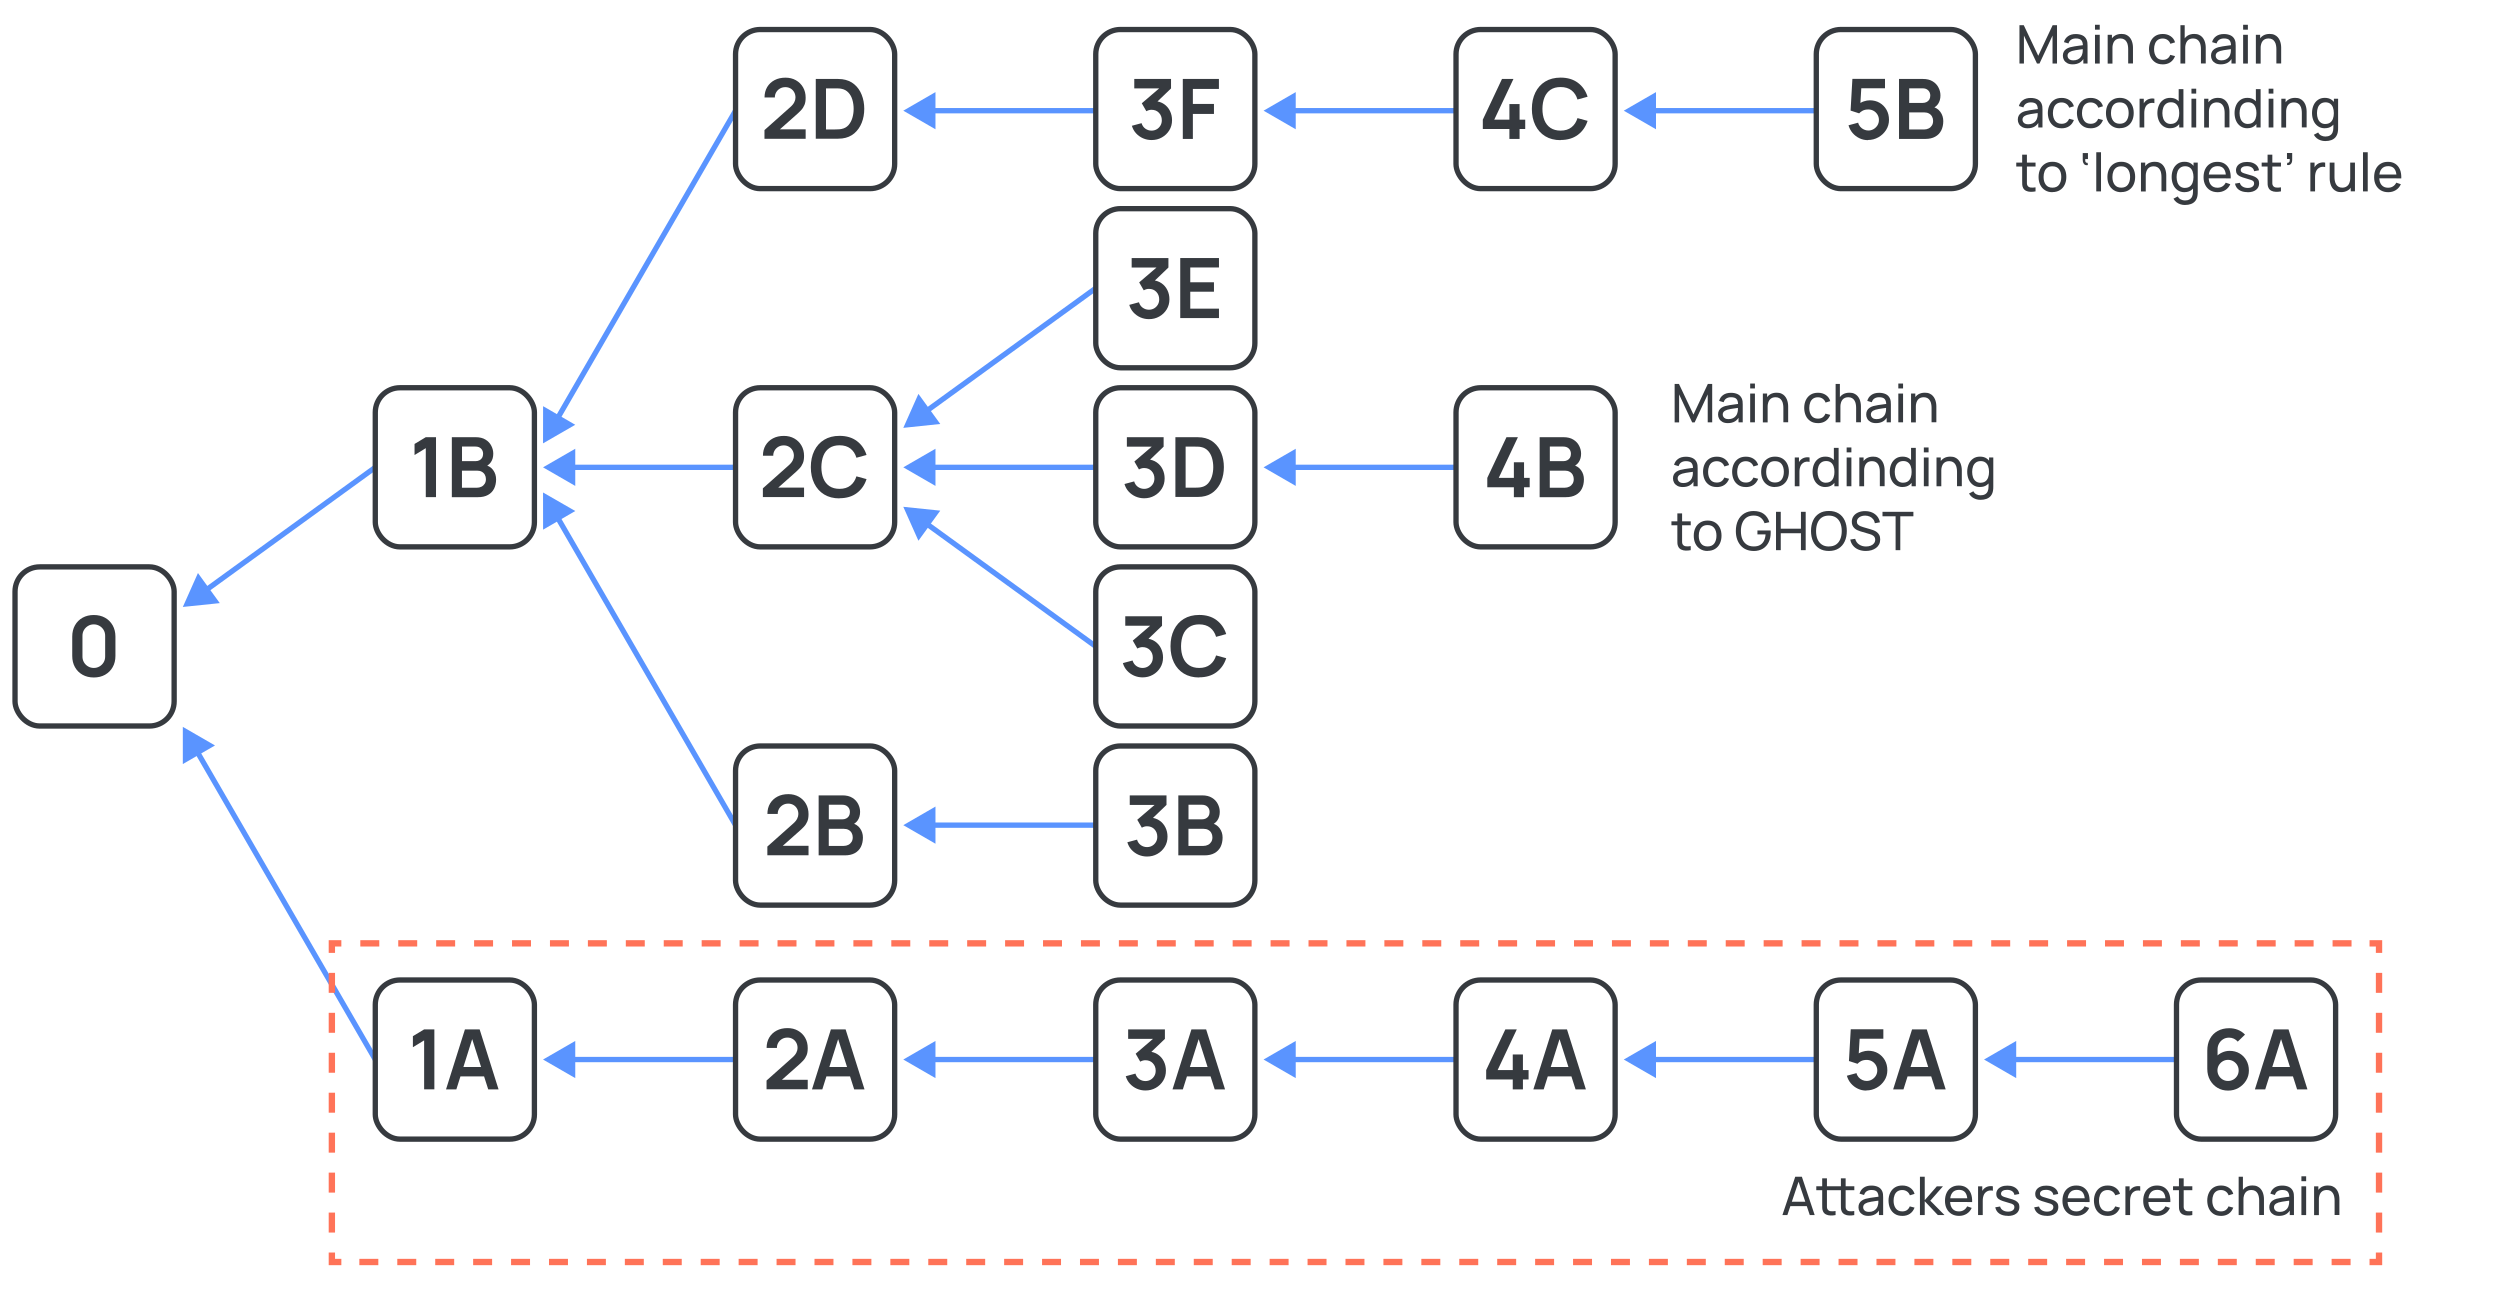 <?xml version="1.0" encoding="UTF-8"?><svg id="a" xmlns="http://www.w3.org/2000/svg" viewBox="0 0 469.31 242.94"><defs><style>.b{fill:#363a3f;}.c{fill:#5a94ff;}.d{stroke-dasharray:0 0 3.75 3.75;}.d,.e,.f,.g,.h{fill:none;}.d,.f,.g{stroke:#ff7358;stroke-width:1.19px;}.e{stroke:#363a3f;stroke-miterlimit:10;}.g{stroke-dasharray:0 0 3.56 3.56;}.h{stroke:#5a94ff;}</style></defs><g><line class="h" x1="340.96" y1="20.78" x2="309.85" y2="20.78"/><polygon class="c" points="310.87 17.29 304.82 20.78 310.87 24.27 310.87 17.29"/></g><g><line class="h" x1="273.33" y1="20.78" x2="242.22" y2="20.78"/><polygon class="c" points="243.24 17.29 237.2 20.78 243.24 24.27 243.24 17.29"/></g><g><line class="h" x1="273.33" y1="87.73" x2="242.22" y2="87.73"/><polygon class="c" points="243.24 84.24 237.2 87.73 243.24 91.22 243.24 84.24"/></g><g><line class="h" x1="205.7" y1="87.73" x2="174.59" y2="87.73"/><polygon class="c" points="175.61 84.24 169.57 87.73 175.61 91.22 175.61 84.24"/></g><g><line class="h" x1="205.7" y1="54.1" x2="173.63" y2="77.37"/><polygon class="c" points="172.41 73.94 169.57 80.32 176.51 79.59 172.41 73.94"/></g><g><line class="h" x1="70.45" y1="87.73" x2="38.38" y2="110.99"/><polygon class="c" points="37.16 107.57 34.32 113.94 41.26 113.22 37.16 107.57"/></g><g><line class="h" x1="205.7" y1="121.35" x2="173.63" y2="98.09"/><polygon class="c" points="176.51 95.86 169.57 95.14 172.41 101.51 176.51 95.86"/></g><g><line class="h" x1="138.08" y1="87.73" x2="106.97" y2="87.73"/><polygon class="c" points="107.99 84.24 101.94 87.73 107.99 91.22 107.99 84.24"/></g><g><line class="h" x1="138.08" y1="20.78" x2="104.46" y2="78.88"/><polygon class="c" points="101.95 76.25 101.94 83.23 107.99 79.74 101.95 76.25"/></g><g><line class="h" x1="138.08" y1="154.9" x2="104.46" y2="96.8"/><polygon class="c" points="107.99 95.93 101.94 92.45 101.95 99.43 107.99 95.93"/></g><g><line class="h" x1="70.45" y1="198.9" x2="36.83" y2="140.8"/><polygon class="c" points="40.36 139.94 34.32 136.45 34.32 143.43 40.36 139.94"/></g><g><line class="h" x1="205.7" y1="20.78" x2="174.59" y2="20.78"/><polygon class="c" points="175.61 17.29 169.57 20.78 175.61 24.27 175.61 17.29"/></g><g><line class="h" x1="340.96" y1="198.9" x2="309.85" y2="198.9"/><polygon class="c" points="310.87 195.41 304.82 198.9 310.87 202.39 310.87 195.41"/></g><g><line class="h" x1="408.58" y1="198.9" x2="377.47" y2="198.9"/><polygon class="c" points="378.49 195.41 372.45 198.9 378.49 202.39 378.49 195.41"/></g><g><line class="h" x1="273.33" y1="198.9" x2="242.22" y2="198.9"/><polygon class="c" points="243.24 195.41 237.2 198.9 243.24 202.39 243.24 195.41"/></g><g><line class="h" x1="205.7" y1="198.9" x2="174.59" y2="198.9"/><polygon class="c" points="175.61 195.41 169.57 198.9 175.61 202.39 175.61 195.41"/></g><g><line class="h" x1="205.7" y1="154.9" x2="174.59" y2="154.9"/><polygon class="c" points="175.61 151.41 169.57 154.9 175.61 158.39 175.61 151.41"/></g><g><line class="h" x1="138.08" y1="198.9" x2="106.97" y2="198.9"/><polygon class="c" points="107.99 195.41 101.94 198.9 107.99 202.39 107.99 195.41"/></g><g><path class="b" d="M379.1,11.93V4.73h.81l2.72,5.74,2.7-5.74h.82v7.2h-.84V6.68l-2.45,5.25h-.47l-2.45-5.25v5.25h-.84Z"/><path class="b" d="M389.09,12.08c-.4,0-.74-.07-1.01-.22s-.48-.34-.62-.59-.21-.51-.21-.8,.05-.53,.16-.74c.11-.21,.26-.38,.46-.52,.2-.14,.43-.25,.71-.33,.26-.07,.54-.13,.86-.18s.64-.1,.97-.14c.33-.04,.63-.08,.92-.12l-.32,.19c0-.48-.09-.83-.29-1.07-.2-.23-.55-.34-1.04-.34-.33,0-.61,.07-.86,.22-.25,.15-.42,.39-.52,.72l-.85-.25c.13-.47,.38-.84,.76-1.11,.37-.27,.86-.41,1.47-.41,.49,0,.91,.09,1.26,.26,.35,.17,.6,.44,.76,.79,.08,.17,.12,.35,.15,.54,.02,.19,.03,.4,.03,.61v3.34h-.79v-1.29l.18,.12c-.2,.44-.49,.77-.85,.99-.37,.22-.81,.33-1.33,.33Zm.13-.75c.32,0,.6-.06,.83-.17,.24-.12,.42-.27,.57-.46,.14-.19,.24-.39,.28-.62,.05-.17,.08-.35,.08-.56s0-.36,0-.47l.31,.13c-.29,.04-.58,.08-.86,.12-.28,.04-.54,.08-.79,.12-.25,.04-.47,.09-.67,.15-.15,.05-.28,.11-.41,.18-.13,.07-.23,.17-.31,.28s-.12,.26-.12,.43c0,.15,.04,.29,.11,.42,.08,.13,.19,.24,.35,.33,.16,.08,.37,.12,.62,.12Z"/><path class="b" d="M393.28,5.57v-.92h.89v.92h-.89Zm0,6.36V6.53h.89v5.4h-.89Z"/><path class="b" d="M395.66,11.93V6.53h.8v1.45h.1v3.96h-.9Zm3.85,0v-2.71c0-.26-.02-.5-.07-.74-.04-.24-.12-.45-.24-.64-.11-.19-.26-.34-.45-.45-.19-.11-.43-.17-.71-.17-.22,0-.43,.04-.61,.11-.18,.07-.34,.19-.47,.34s-.23,.35-.3,.58c-.07,.23-.11,.5-.11,.82l-.58-.18c0-.52,.09-.97,.28-1.35,.19-.38,.45-.66,.79-.87,.34-.2,.74-.3,1.21-.3,.35,0,.65,.05,.9,.17,.25,.11,.45,.26,.61,.44,.16,.18,.29,.38,.39,.61,.09,.22,.16,.45,.2,.68s.06,.45,.06,.66v2.99h-.9Z"/><path class="b" d="M405.99,12.08c-.55,0-1.01-.12-1.39-.37-.38-.25-.67-.58-.87-1.01-.2-.43-.3-.92-.31-1.47,0-.56,.11-1.06,.32-1.49s.5-.76,.88-1c.38-.24,.85-.36,1.39-.36,.57,0,1.06,.14,1.47,.42,.41,.28,.69,.66,.83,1.15l-.88,.27c-.11-.31-.3-.56-.55-.73-.25-.17-.55-.26-.88-.26-.37,0-.67,.09-.92,.26-.24,.17-.42,.41-.53,.71-.12,.3-.18,.65-.18,1.04,0,.6,.15,1.08,.42,1.45,.27,.37,.68,.55,1.21,.55,.35,0,.65-.08,.88-.24,.23-.16,.41-.4,.53-.7l.9,.23c-.19,.5-.48,.89-.88,1.16s-.88,.4-1.44,.4Z"/><path class="b" d="M409.32,11.93V4.73h.8v3.98h.1v3.22h-.9Zm3.85,0v-2.71c0-.26-.02-.5-.07-.74-.04-.24-.12-.45-.24-.64-.11-.19-.26-.34-.45-.45-.19-.11-.43-.17-.71-.17-.22,0-.43,.04-.61,.11-.18,.07-.34,.19-.47,.34s-.23,.35-.3,.58c-.07,.23-.11,.5-.11,.82l-.58-.18c0-.52,.09-.97,.28-1.35,.19-.38,.45-.66,.79-.87,.34-.2,.74-.3,1.21-.3,.35,0,.65,.05,.9,.17,.25,.11,.45,.26,.61,.44,.16,.18,.29,.38,.39,.61,.09,.22,.16,.45,.2,.68s.06,.45,.06,.66v2.99h-.9Z"/><path class="b" d="M416.9,12.08c-.4,0-.74-.07-1.01-.22s-.48-.34-.62-.59-.21-.51-.21-.8,.05-.53,.16-.74c.11-.21,.26-.38,.46-.52,.2-.14,.43-.25,.71-.33,.26-.07,.54-.13,.86-.18s.64-.1,.97-.14c.33-.04,.63-.08,.92-.12l-.32,.19c0-.48-.09-.83-.29-1.07-.2-.23-.55-.34-1.04-.34-.33,0-.61,.07-.86,.22-.25,.15-.42,.39-.52,.72l-.85-.25c.13-.47,.38-.84,.76-1.11,.37-.27,.86-.41,1.47-.41,.49,0,.91,.09,1.26,.26,.35,.17,.6,.44,.76,.79,.08,.17,.12,.35,.15,.54,.02,.19,.03,.4,.03,.61v3.34h-.79v-1.29l.18,.12c-.2,.44-.49,.77-.85,.99-.37,.22-.81,.33-1.33,.33Zm.13-.75c.32,0,.6-.06,.83-.17,.24-.12,.42-.27,.57-.46,.14-.19,.24-.39,.28-.62,.05-.17,.08-.35,.08-.56s0-.36,0-.47l.31,.13c-.29,.04-.58,.08-.86,.12-.28,.04-.54,.08-.79,.12-.25,.04-.47,.09-.67,.15-.15,.05-.28,.11-.41,.18-.13,.07-.23,.17-.31,.28s-.12,.26-.12,.43c0,.15,.04,.29,.11,.42,.08,.13,.19,.24,.35,.33,.16,.08,.37,.12,.62,.12Z"/><path class="b" d="M421.09,5.57v-.92h.89v.92h-.89Zm0,6.36V6.53h.89v5.4h-.89Z"/><path class="b" d="M423.48,11.93V6.53h.8v1.45h.1v3.96h-.9Zm3.85,0v-2.71c0-.26-.02-.5-.07-.74-.04-.24-.12-.45-.24-.64-.11-.19-.26-.34-.45-.45-.19-.11-.43-.17-.71-.17-.22,0-.43,.04-.61,.11-.18,.07-.34,.19-.47,.34s-.23,.35-.3,.58c-.07,.23-.11,.5-.11,.82l-.58-.18c0-.52,.09-.97,.28-1.35,.19-.38,.45-.66,.79-.87,.34-.2,.74-.3,1.21-.3,.35,0,.65,.05,.9,.17,.25,.11,.45,.26,.61,.44,.16,.18,.29,.38,.39,.61,.09,.22,.16,.45,.2,.68s.06,.45,.06,.66v2.99h-.9Z"/><path class="b" d="M380.63,24.08c-.4,0-.74-.07-1.01-.22s-.48-.34-.62-.59-.21-.51-.21-.8,.05-.53,.16-.74c.11-.21,.26-.38,.46-.52,.2-.14,.43-.25,.71-.33,.26-.07,.54-.13,.86-.18s.64-.1,.97-.14c.33-.04,.63-.08,.92-.12l-.32,.19c0-.48-.09-.83-.29-1.07-.2-.23-.55-.34-1.04-.34-.33,0-.61,.07-.86,.22-.25,.15-.42,.39-.52,.72l-.85-.25c.13-.47,.38-.84,.76-1.11,.37-.27,.86-.41,1.47-.41,.49,0,.91,.09,1.26,.26,.35,.17,.6,.44,.76,.79,.08,.17,.12,.35,.15,.54,.02,.19,.03,.4,.03,.61v3.34h-.79v-1.29l.18,.12c-.2,.44-.49,.77-.85,.99-.37,.22-.81,.33-1.33,.33Zm.13-.75c.32,0,.6-.06,.83-.17,.24-.12,.42-.27,.57-.46,.14-.19,.24-.39,.28-.62,.05-.17,.08-.35,.08-.56s0-.36,0-.47l.31,.13c-.29,.04-.58,.08-.86,.12-.28,.04-.54,.08-.79,.12-.25,.04-.47,.09-.67,.15-.15,.05-.28,.11-.41,.18-.13,.07-.23,.17-.31,.28s-.12,.26-.12,.43c0,.15,.04,.29,.11,.42,.08,.13,.19,.24,.35,.33,.16,.08,.37,.12,.62,.12Z"/><path class="b" d="M387,24.08c-.55,0-1.01-.12-1.39-.37-.38-.25-.67-.58-.87-1.01-.2-.43-.3-.92-.31-1.47,0-.56,.11-1.06,.32-1.49s.5-.76,.88-1c.38-.24,.85-.36,1.39-.36,.57,0,1.06,.14,1.47,.42,.41,.28,.69,.66,.83,1.15l-.88,.27c-.11-.31-.3-.56-.55-.73-.25-.17-.55-.26-.88-.26-.37,0-.67,.09-.92,.26-.24,.17-.42,.41-.53,.71-.12,.3-.18,.65-.18,1.04,0,.6,.15,1.08,.42,1.45,.27,.37,.68,.55,1.21,.55,.35,0,.65-.08,.88-.24,.23-.16,.41-.4,.53-.7l.9,.23c-.19,.5-.48,.89-.88,1.16s-.88,.4-1.44,.4Z"/><path class="b" d="M392.46,24.08c-.55,0-1.01-.12-1.39-.37-.38-.25-.67-.58-.87-1.01-.2-.43-.3-.92-.31-1.47,0-.56,.11-1.06,.32-1.49s.5-.76,.88-1c.38-.24,.85-.36,1.39-.36,.57,0,1.06,.14,1.47,.42,.41,.28,.69,.66,.83,1.15l-.88,.27c-.11-.31-.3-.56-.55-.73-.25-.17-.55-.26-.88-.26-.37,0-.67,.09-.92,.26-.24,.17-.42,.41-.53,.71-.12,.3-.18,.65-.18,1.04,0,.6,.15,1.08,.42,1.45,.27,.37,.68,.55,1.21,.55,.35,0,.65-.08,.88-.24,.23-.16,.41-.4,.53-.7l.9,.23c-.19,.5-.48,.89-.88,1.16s-.88,.4-1.44,.4Z"/><path class="b" d="M397.94,24.08c-.54,0-1-.12-1.39-.37-.39-.24-.69-.58-.9-1.01-.21-.43-.31-.92-.31-1.48s.11-1.06,.32-1.49c.21-.43,.52-.76,.91-1s.85-.36,1.38-.36,1,.12,1.39,.36c.39,.24,.69,.58,.9,1,.21,.43,.31,.92,.31,1.48s-.11,1.06-.32,1.49c-.21,.43-.51,.76-.9,1-.39,.24-.85,.36-1.39,.36Zm0-.85c.56,0,.98-.19,1.25-.56s.41-.86,.41-1.45-.14-1.1-.42-1.46c-.28-.36-.69-.54-1.25-.54-.38,0-.69,.08-.93,.25-.24,.17-.43,.41-.54,.71-.12,.3-.18,.65-.18,1.04,0,.61,.14,1.09,.42,1.46,.28,.37,.69,.55,1.24,.55Z"/><path class="b" d="M401.65,23.93v-5.4h.79v1.31l-.13-.17c.06-.17,.15-.32,.25-.46,.1-.14,.22-.26,.34-.35,.14-.11,.3-.2,.47-.26,.18-.06,.36-.1,.54-.11,.18-.01,.36,0,.52,.04v.83c-.19-.05-.39-.06-.62-.04-.22,.02-.43,.11-.62,.25-.17,.12-.31,.27-.4,.45s-.16,.37-.2,.57c-.04,.21-.06,.42-.06,.63v2.71h-.89Z"/><path class="b" d="M407.4,24.08c-.5,0-.94-.13-1.29-.38-.36-.25-.64-.59-.83-1.02s-.29-.92-.29-1.46,.1-1.03,.29-1.46,.47-.77,.83-1.02c.36-.25,.79-.37,1.29-.37s.94,.12,1.28,.37c.35,.25,.61,.58,.79,1.01,.18,.43,.27,.92,.27,1.46s-.09,1.02-.27,1.45c-.18,.43-.44,.77-.79,1.03s-.77,.38-1.28,.38Zm.11-.82c.36,0,.66-.09,.9-.26s.41-.42,.52-.72c.11-.31,.17-.66,.17-1.05s-.06-.75-.17-1.06c-.11-.3-.28-.54-.51-.71-.23-.17-.52-.26-.88-.26s-.67,.09-.91,.27-.42,.42-.53,.73-.17,.65-.17,1.03,.06,.73,.17,1.04c.12,.31,.29,.55,.53,.73,.23,.18,.53,.27,.88,.27Zm1.58,.67v-3.97h-.1v-3.23h.89v7.2h-.79Z"/><path class="b" d="M411.39,17.57v-.92h.89v.92h-.89Zm0,6.36v-5.4h.89v5.4h-.89Z"/><path class="b" d="M413.77,23.93v-5.4h.8v1.45h.1v3.96h-.9Zm3.85,0v-2.71c0-.26-.02-.5-.07-.74-.04-.24-.12-.45-.24-.64-.11-.19-.26-.34-.45-.45-.19-.11-.43-.17-.71-.17-.22,0-.43,.04-.61,.11-.18,.07-.34,.19-.47,.34s-.23,.35-.3,.58c-.07,.23-.11,.5-.11,.82l-.58-.18c0-.52,.09-.97,.28-1.35,.19-.38,.45-.66,.79-.87,.34-.2,.74-.3,1.21-.3,.35,0,.65,.05,.9,.17,.25,.11,.45,.26,.61,.44,.16,.18,.29,.38,.39,.61,.09,.22,.16,.45,.2,.68s.06,.45,.06,.66v2.99h-.9Z"/><path class="b" d="M421.89,24.08c-.5,0-.94-.13-1.29-.38-.36-.25-.64-.59-.83-1.02s-.29-.92-.29-1.46,.1-1.03,.29-1.46,.47-.77,.83-1.02c.36-.25,.79-.37,1.29-.37s.94,.12,1.28,.37c.35,.25,.61,.58,.79,1.01,.18,.43,.27,.92,.27,1.46s-.09,1.02-.27,1.45c-.18,.43-.44,.77-.79,1.03s-.77,.38-1.28,.38Zm.11-.82c.36,0,.66-.09,.9-.26s.41-.42,.52-.72c.11-.31,.17-.66,.17-1.05s-.06-.75-.17-1.06c-.11-.3-.28-.54-.51-.71-.23-.17-.52-.26-.88-.26s-.67,.09-.91,.27-.42,.42-.53,.73-.17,.65-.17,1.03,.06,.73,.17,1.04c.12,.31,.29,.55,.53,.73,.23,.18,.53,.27,.88,.27Zm1.58,.67v-3.97h-.1v-3.23h.89v7.2h-.79Z"/><path class="b" d="M425.88,17.57v-.92h.89v.92h-.89Zm0,6.36v-5.4h.89v5.4h-.89Z"/><path class="b" d="M428.26,23.93v-5.4h.8v1.45h.1v3.96h-.9Zm3.85,0v-2.71c0-.26-.02-.5-.07-.74-.04-.24-.12-.45-.24-.64-.11-.19-.26-.34-.45-.45-.19-.11-.43-.17-.71-.17-.22,0-.43,.04-.61,.11-.18,.07-.34,.19-.47,.34s-.23,.35-.3,.58c-.07,.23-.11,.5-.11,.82l-.58-.18c0-.52,.09-.97,.28-1.35,.19-.38,.45-.66,.79-.87,.34-.2,.74-.3,1.21-.3,.35,0,.65,.05,.9,.17,.25,.11,.45,.26,.61,.44,.16,.18,.29,.38,.39,.61,.09,.22,.16,.45,.2,.68s.06,.45,.06,.66v2.99h-.9Z"/><path class="b" d="M436.43,24.08c-.5,0-.94-.13-1.29-.38-.36-.25-.64-.59-.83-1.02s-.29-.92-.29-1.46,.1-1.03,.29-1.46,.47-.77,.83-1.02c.36-.25,.79-.37,1.29-.37s.94,.12,1.28,.37c.35,.25,.61,.58,.79,1.01,.18,.43,.27,.92,.27,1.46s-.09,1.02-.27,1.45c-.18,.43-.44,.77-.79,1.03s-.77,.38-1.28,.38Zm.06,2.4c-.28,0-.56-.04-.83-.13-.27-.09-.52-.22-.74-.39s-.41-.4-.56-.66l.82-.43c.13,.26,.32,.46,.57,.58s.5,.18,.76,.18c.34,0,.63-.06,.86-.19s.39-.31,.5-.56c.11-.25,.16-.55,.16-.92v-1.48h.1v-3.95h.79v5.44c0,.15,0,.29-.01,.42,0,.14-.03,.27-.05,.41-.07,.38-.21,.7-.42,.95-.21,.25-.47,.43-.8,.55-.33,.12-.7,.18-1.13,.18Zm.04-3.21c.36,0,.66-.09,.9-.26s.41-.42,.52-.72c.11-.31,.17-.66,.17-1.05s-.06-.75-.17-1.06c-.11-.3-.28-.54-.51-.71-.23-.17-.52-.26-.88-.26s-.67,.09-.91,.27-.42,.42-.53,.73-.17,.65-.17,1.03,.06,.73,.17,1.04c.12,.31,.29,.55,.53,.73,.23,.18,.53,.27,.88,.27Z"/><path class="b" d="M378.5,31.26v-.74h3.62v.74h-3.62Zm3.62,4.67c-.32,.06-.64,.09-.95,.08s-.59-.07-.83-.19c-.24-.12-.43-.29-.55-.54-.11-.21-.16-.43-.17-.65,0-.22-.01-.47-.01-.74v-4.86h.89v4.82c0,.22,0,.41,0,.57,0,.16,.04,.29,.1,.4,.12,.21,.31,.34,.57,.38,.26,.04,.58,.03,.95-.03v.76Z"/><path class="b" d="M385.29,36.08c-.54,0-1-.12-1.39-.37-.39-.24-.69-.58-.9-1.01-.21-.43-.31-.92-.31-1.48s.11-1.06,.32-1.49c.21-.43,.52-.76,.91-1s.85-.36,1.38-.36,1,.12,1.39,.36c.39,.24,.69,.58,.9,1,.21,.43,.31,.92,.31,1.48s-.11,1.06-.32,1.49c-.21,.43-.51,.76-.9,1-.39,.24-.85,.36-1.39,.36Zm0-.85c.56,0,.98-.19,1.25-.56s.41-.86,.41-1.45-.14-1.1-.42-1.46c-.28-.36-.69-.54-1.25-.54-.38,0-.69,.08-.93,.25-.24,.17-.43,.41-.54,.71-.12,.3-.18,.65-.18,1.04,0,.61,.14,1.09,.42,1.46,.28,.37,.69,.55,1.24,.55Z"/><path class="b" d="M391.24,30.8c-.17-.18-.26-.44-.26-.79v-1.28h.98v1.13h-.51c-.01,.13,0,.25,0,.37,.02,.11,.07,.2,.13,.26,.07,.06,.18,.09,.32,.08l.05,.42c-.31,.06-.55,0-.72-.18Z"/><path class="b" d="M393.52,35.93v-7.35h.89v7.35h-.89Z"/><path class="b" d="M398.21,36.08c-.54,0-1-.12-1.39-.37-.39-.24-.69-.58-.9-1.01-.21-.43-.31-.92-.31-1.48s.11-1.06,.32-1.49c.21-.43,.52-.76,.91-1s.85-.36,1.38-.36,1,.12,1.39,.36c.39,.24,.69,.58,.9,1,.21,.43,.31,.92,.31,1.48s-.11,1.06-.32,1.49c-.21,.43-.51,.76-.9,1-.39,.24-.85,.36-1.39,.36Zm0-.85c.56,0,.98-.19,1.25-.56s.41-.86,.41-1.45-.14-1.1-.42-1.46c-.28-.36-.69-.54-1.25-.54-.38,0-.69,.08-.93,.25-.24,.17-.43,.41-.54,.71-.12,.3-.18,.65-.18,1.04,0,.61,.14,1.09,.42,1.46,.28,.37,.69,.55,1.24,.55Z"/><path class="b" d="M401.91,35.93v-5.4h.8v1.45h.1v3.96h-.9Zm3.85,0v-2.71c0-.26-.02-.5-.07-.74-.04-.24-.12-.45-.24-.64-.11-.19-.26-.34-.45-.45-.19-.11-.43-.17-.71-.17-.22,0-.43,.04-.61,.11-.18,.07-.34,.19-.47,.34s-.23,.35-.3,.58c-.07,.23-.11,.5-.11,.82l-.58-.18c0-.52,.09-.97,.28-1.35,.19-.38,.45-.66,.79-.87,.34-.2,.74-.3,1.21-.3,.35,0,.65,.05,.9,.17,.25,.11,.45,.26,.61,.44,.16,.18,.29,.38,.39,.61,.09,.22,.16,.45,.2,.68s.06,.45,.06,.66v2.99h-.9Z"/><path class="b" d="M410.08,36.08c-.5,0-.94-.13-1.29-.38-.36-.25-.64-.59-.83-1.02s-.29-.92-.29-1.46,.1-1.03,.29-1.46,.47-.77,.83-1.02c.36-.25,.79-.37,1.29-.37s.94,.12,1.28,.37c.35,.25,.61,.58,.79,1.01,.18,.43,.27,.92,.27,1.46s-.09,1.02-.27,1.45c-.18,.43-.44,.77-.79,1.03s-.77,.38-1.28,.38Zm.06,2.4c-.28,0-.56-.04-.83-.13-.27-.09-.52-.22-.74-.39s-.41-.4-.56-.66l.82-.43c.13,.26,.32,.46,.57,.58s.5,.18,.76,.18c.34,0,.63-.06,.86-.19s.39-.31,.5-.56c.11-.25,.16-.55,.16-.92v-1.48h.1v-3.95h.79v5.44c0,.15,0,.29-.01,.42,0,.14-.03,.27-.05,.41-.07,.38-.21,.7-.42,.95-.21,.25-.47,.43-.8,.55-.33,.12-.7,.18-1.13,.18Zm.04-3.21c.36,0,.66-.09,.9-.26s.41-.42,.52-.72c.11-.31,.17-.66,.17-1.05s-.06-.75-.17-1.06c-.11-.3-.28-.54-.51-.71-.23-.17-.52-.26-.88-.26s-.67,.09-.91,.27-.42,.42-.53,.73-.17,.65-.17,1.03,.06,.73,.17,1.04c.12,.31,.29,.55,.53,.73,.23,.18,.53,.27,.88,.27Z"/><path class="b" d="M416.3,36.08c-.53,0-.99-.12-1.39-.35-.39-.24-.7-.56-.92-.99-.22-.42-.33-.91-.33-1.48s.11-1.1,.32-1.53,.52-.77,.91-1c.39-.24,.84-.35,1.37-.35s1.01,.12,1.39,.38,.67,.61,.86,1.07c.19,.46,.27,1.02,.25,1.66h-.9v-.32c0-.66-.14-1.16-.4-1.49-.26-.33-.65-.49-1.16-.49-.55,0-.97,.18-1.25,.53-.29,.35-.43,.86-.43,1.52s.14,1.13,.43,1.48c.29,.35,.69,.52,1.22,.52,.36,0,.67-.08,.93-.25,.26-.16,.47-.4,.62-.7l.86,.29c-.21,.48-.53,.85-.95,1.11-.42,.26-.89,.39-1.42,.39Zm-2-2.6v-.71h3.99v.71h-3.99Z"/><path class="b" d="M421.9,36.07c-.64,0-1.17-.14-1.58-.42-.41-.28-.66-.68-.76-1.18l.91-.15c.07,.29,.24,.53,.51,.7,.26,.17,.59,.26,.98,.26s.66-.08,.87-.23,.32-.36,.32-.62c0-.15-.04-.28-.11-.37-.07-.09-.21-.18-.43-.27-.22-.08-.55-.18-.99-.3-.48-.13-.85-.26-1.12-.39s-.47-.29-.58-.48c-.12-.18-.17-.4-.17-.65,0-.32,.09-.59,.26-.83,.17-.24,.42-.42,.73-.55,.31-.13,.67-.19,1.09-.19s.78,.06,1.1,.19c.32,.13,.58,.31,.78,.55s.32,.52,.35,.83l-.91,.17c-.04-.29-.18-.52-.42-.69-.24-.17-.54-.25-.91-.26-.35-.01-.63,.05-.85,.18-.22,.14-.33,.32-.33,.56,0,.13,.04,.24,.12,.33,.08,.09,.23,.18,.46,.26,.22,.08,.54,.18,.97,.29,.48,.12,.85,.25,1.13,.39,.27,.14,.47,.31,.59,.5,.12,.19,.18,.43,.18,.71,0,.52-.19,.93-.58,1.23-.38,.3-.91,.45-1.58,.45Z"/><path class="b" d="M424.57,31.26v-.74h3.62v.74h-3.62Zm3.62,4.67c-.32,.06-.64,.09-.95,.08s-.59-.07-.83-.19c-.24-.12-.43-.29-.55-.54-.11-.21-.16-.43-.17-.65,0-.22-.01-.47-.01-.74v-4.86h.89v4.82c0,.22,0,.41,0,.57,0,.16,.04,.29,.1,.4,.12,.21,.31,.34,.57,.38,.26,.04,.58,.03,.95-.03v.76Z"/><path class="b" d="M429.33,30.98l.05-.42c.14,0,.25-.02,.32-.08,.07-.06,.12-.15,.13-.26,.02-.11,.02-.23,0-.37h-.51v-1.13h.98v1.28c0,.35-.09,.61-.26,.79s-.41,.24-.72,.18Z"/><path class="b" d="M433.71,35.93v-5.4h.79v1.31l-.13-.17c.06-.17,.15-.32,.25-.46,.1-.14,.22-.26,.34-.35,.14-.11,.3-.2,.47-.26,.18-.06,.36-.1,.54-.11,.18-.01,.36,0,.52,.04v.83c-.19-.05-.39-.06-.62-.04-.22,.02-.43,.11-.62,.25-.17,.12-.31,.27-.4,.45s-.16,.37-.2,.57c-.04,.21-.06,.42-.06,.63v2.71h-.89Z"/><path class="b" d="M439.49,36.07c-.35,0-.64-.05-.89-.17-.25-.11-.45-.26-.62-.44-.16-.18-.29-.39-.38-.61-.09-.22-.16-.45-.2-.68s-.06-.45-.06-.66v-2.99h.9v2.71c0,.25,.02,.5,.07,.74,.05,.24,.12,.45,.24,.64,.11,.19,.26,.34,.45,.45,.19,.11,.42,.17,.71,.17,.22,0,.43-.04,.61-.12,.18-.08,.34-.19,.47-.34,.13-.15,.23-.34,.3-.58,.07-.23,.11-.5,.11-.81l.58,.18c0,.52-.09,.97-.28,1.34-.19,.38-.45,.67-.8,.87-.34,.2-.74,.3-1.21,.3Zm1.8-.14v-1.45h-.1v-3.96h.89v5.4h-.79Z"/><path class="b" d="M443.59,35.93v-7.35h.89v7.35h-.89Z"/><path class="b" d="M448.32,36.08c-.53,0-.99-.12-1.39-.35-.39-.24-.7-.56-.92-.99-.22-.42-.33-.91-.33-1.48s.11-1.1,.32-1.53,.52-.77,.91-1c.39-.24,.84-.35,1.37-.35s1.01,.12,1.39,.38,.67,.61,.86,1.07c.19,.46,.27,1.02,.25,1.66h-.9v-.32c0-.66-.14-1.16-.4-1.49-.26-.33-.65-.49-1.16-.49-.55,0-.97,.18-1.25,.53-.29,.35-.43,.86-.43,1.52s.14,1.13,.43,1.48c.29,.35,.69,.52,1.22,.52,.36,0,.67-.08,.93-.25,.26-.16,.47-.4,.62-.7l.86,.29c-.21,.48-.53,.85-.95,1.11-.42,.26-.89,.39-1.42,.39Zm-2-2.6v-.71h3.99v.71h-3.99Z"/></g><g><path class="b" d="M314.37,79.28v-7.2h.81l2.72,5.74,2.7-5.74h.82v7.2h-.84v-5.24l-2.45,5.25h-.47l-2.45-5.25v5.25h-.84Z"/><path class="b" d="M324.36,79.43c-.4,0-.74-.07-1.01-.22s-.48-.34-.62-.59-.21-.51-.21-.8,.05-.53,.16-.74c.11-.21,.26-.38,.46-.52,.2-.14,.43-.25,.71-.33,.26-.07,.54-.13,.86-.18s.64-.1,.97-.14c.33-.04,.63-.08,.92-.12l-.32,.19c0-.48-.09-.83-.29-1.07-.2-.23-.55-.34-1.04-.34-.33,0-.61,.07-.86,.22-.25,.15-.42,.39-.52,.72l-.85-.25c.13-.47,.38-.84,.76-1.11,.37-.27,.86-.41,1.47-.41,.49,0,.91,.09,1.26,.26,.35,.17,.6,.44,.76,.79,.08,.17,.12,.35,.15,.54,.02,.19,.03,.4,.03,.61v3.34h-.79v-1.29l.18,.12c-.2,.44-.49,.77-.85,.99-.37,.22-.81,.33-1.33,.33Zm.13-.75c.32,0,.6-.06,.83-.17,.24-.12,.42-.27,.57-.46,.14-.19,.24-.39,.28-.62,.05-.17,.08-.35,.08-.56s0-.36,0-.47l.31,.13c-.29,.04-.58,.08-.86,.12-.28,.04-.54,.08-.79,.12-.25,.04-.47,.09-.67,.15-.15,.05-.28,.11-.41,.18-.13,.07-.23,.17-.31,.28s-.12,.26-.12,.43c0,.15,.04,.29,.11,.42,.08,.13,.19,.24,.35,.33,.16,.08,.37,.12,.62,.12Z"/><path class="b" d="M328.55,72.92v-.92h.89v.92h-.89Zm0,6.36v-5.4h.89v5.4h-.89Z"/><path class="b" d="M330.93,79.28v-5.4h.8v1.45h.1v3.96h-.9Zm3.85,0v-2.71c0-.26-.02-.5-.07-.74-.04-.24-.12-.45-.24-.64-.11-.19-.26-.34-.45-.45-.19-.11-.43-.17-.71-.17-.22,0-.43,.04-.61,.11-.18,.07-.34,.19-.47,.34s-.23,.35-.3,.58c-.07,.23-.11,.5-.11,.82l-.58-.18c0-.52,.09-.97,.28-1.35,.19-.38,.45-.66,.79-.87,.34-.2,.74-.3,1.21-.3,.35,0,.65,.05,.9,.17,.25,.11,.45,.26,.61,.44,.16,.18,.29,.38,.39,.61,.09,.22,.16,.45,.2,.68s.06,.45,.06,.66v2.99h-.9Z"/><path class="b" d="M341.26,79.43c-.55,0-1.01-.12-1.39-.37-.38-.25-.67-.58-.87-1.01-.2-.43-.3-.92-.31-1.47,0-.56,.11-1.06,.32-1.49s.5-.76,.88-1c.38-.24,.85-.36,1.39-.36,.57,0,1.06,.14,1.47,.42,.41,.28,.69,.66,.83,1.15l-.88,.27c-.11-.31-.3-.56-.55-.73-.25-.17-.55-.26-.88-.26-.37,0-.67,.09-.92,.26-.24,.17-.42,.41-.53,.71-.12,.3-.18,.65-.18,1.04,0,.6,.15,1.08,.42,1.45,.27,.37,.68,.55,1.21,.55,.35,0,.65-.08,.88-.24,.23-.16,.41-.4,.53-.7l.9,.23c-.19,.5-.48,.89-.88,1.16s-.88,.4-1.44,.4Z"/><path class="b" d="M344.59,79.28v-7.2h.8v3.98h.1v3.22h-.9Zm3.85,0v-2.71c0-.26-.02-.5-.07-.74-.04-.24-.12-.45-.24-.64-.11-.19-.26-.34-.45-.45-.19-.11-.43-.17-.71-.17-.22,0-.43,.04-.61,.11-.18,.07-.34,.19-.47,.34s-.23,.35-.3,.58c-.07,.23-.11,.5-.11,.82l-.58-.18c0-.52,.09-.97,.28-1.35,.19-.38,.45-.66,.79-.87,.34-.2,.74-.3,1.21-.3,.35,0,.65,.05,.9,.17,.25,.11,.45,.26,.61,.44,.16,.18,.29,.38,.39,.61,.09,.22,.16,.45,.2,.68s.06,.45,.06,.66v2.99h-.9Z"/><path class="b" d="M352.17,79.43c-.4,0-.74-.07-1.01-.22s-.48-.34-.62-.59-.21-.51-.21-.8,.05-.53,.16-.74c.11-.21,.26-.38,.46-.52,.2-.14,.43-.25,.71-.33,.26-.07,.54-.13,.86-.18s.64-.1,.97-.14c.33-.04,.63-.08,.92-.12l-.32,.19c0-.48-.09-.83-.29-1.07-.2-.23-.55-.34-1.04-.34-.33,0-.61,.07-.86,.22-.25,.15-.42,.39-.52,.72l-.85-.25c.13-.47,.38-.84,.76-1.11,.37-.27,.86-.41,1.47-.41,.49,0,.91,.09,1.26,.26,.35,.17,.6,.44,.76,.79,.08,.17,.12,.35,.15,.54,.02,.19,.03,.4,.03,.61v3.34h-.79v-1.29l.18,.12c-.2,.44-.49,.77-.85,.99-.37,.22-.81,.33-1.33,.33Zm.13-.75c.32,0,.6-.06,.83-.17,.24-.12,.42-.27,.57-.46,.14-.19,.24-.39,.28-.62,.05-.17,.08-.35,.08-.56s0-.36,0-.47l.31,.13c-.29,.04-.58,.08-.86,.12-.28,.04-.54,.08-.79,.12-.25,.04-.47,.09-.67,.15-.15,.05-.28,.11-.41,.18-.13,.07-.23,.17-.31,.28s-.12,.26-.12,.43c0,.15,.04,.29,.11,.42,.08,.13,.19,.24,.35,.33,.16,.08,.37,.12,.62,.12Z"/><path class="b" d="M356.36,72.92v-.92h.89v.92h-.89Zm0,6.36v-5.4h.89v5.4h-.89Z"/><path class="b" d="M358.75,79.28v-5.4h.8v1.45h.1v3.96h-.9Zm3.85,0v-2.71c0-.26-.02-.5-.07-.74-.04-.24-.12-.45-.24-.64-.11-.19-.26-.34-.45-.45-.19-.11-.43-.17-.71-.17-.22,0-.43,.04-.61,.11-.18,.07-.34,.19-.47,.34s-.23,.35-.3,.58c-.07,.23-.11,.5-.11,.82l-.58-.18c0-.52,.09-.97,.28-1.35,.19-.38,.45-.66,.79-.87,.34-.2,.74-.3,1.21-.3,.35,0,.65,.05,.9,.17,.25,.11,.45,.26,.61,.44,.16,.18,.29,.38,.39,.61,.09,.22,.16,.45,.2,.68s.06,.45,.06,.66v2.99h-.9Z"/><path class="b" d="M315.9,91.43c-.4,0-.74-.07-1.01-.22s-.48-.34-.62-.59-.21-.51-.21-.8,.05-.53,.16-.74c.11-.21,.26-.38,.46-.52,.2-.14,.43-.25,.71-.33,.26-.07,.54-.13,.86-.18s.64-.1,.97-.14c.33-.04,.63-.08,.92-.12l-.32,.19c0-.48-.09-.83-.29-1.07-.2-.23-.55-.34-1.04-.34-.33,0-.61,.07-.86,.22-.25,.15-.42,.39-.52,.72l-.85-.25c.13-.47,.38-.84,.76-1.11,.37-.27,.86-.41,1.47-.41,.49,0,.91,.09,1.26,.26,.35,.17,.6,.44,.76,.79,.08,.17,.12,.35,.15,.54,.02,.19,.03,.4,.03,.61v3.34h-.79v-1.29l.18,.12c-.2,.44-.49,.77-.85,.99-.37,.22-.81,.33-1.33,.33Zm.13-.75c.32,0,.6-.06,.83-.17,.24-.12,.42-.27,.57-.46,.14-.19,.24-.39,.28-.62,.05-.17,.08-.35,.08-.56s0-.36,0-.47l.31,.13c-.29,.04-.58,.08-.86,.12-.28,.04-.54,.08-.79,.12-.25,.04-.47,.09-.67,.15-.15,.05-.28,.11-.41,.18-.13,.07-.23,.17-.31,.28s-.12,.26-.12,.43c0,.15,.04,.29,.11,.42,.08,.13,.19,.24,.35,.33,.16,.08,.37,.12,.62,.12Z"/><path class="b" d="M322.27,91.43c-.55,0-1.01-.12-1.39-.37-.38-.25-.67-.58-.87-1.01-.2-.43-.3-.92-.31-1.47,0-.56,.11-1.06,.32-1.49s.5-.76,.88-1c.38-.24,.85-.36,1.39-.36,.57,0,1.06,.14,1.47,.42,.41,.28,.69,.66,.83,1.15l-.88,.27c-.11-.31-.3-.56-.55-.73-.25-.17-.55-.26-.88-.26-.37,0-.67,.09-.92,.26-.24,.17-.42,.41-.53,.71-.12,.3-.18,.65-.18,1.04,0,.6,.15,1.08,.42,1.45,.27,.37,.68,.55,1.21,.55,.35,0,.65-.08,.88-.24,.23-.16,.41-.4,.53-.7l.9,.23c-.19,.5-.48,.89-.88,1.16s-.88,.4-1.44,.4Z"/><path class="b" d="M327.73,91.43c-.55,0-1.01-.12-1.39-.37-.38-.25-.67-.58-.87-1.01-.2-.43-.3-.92-.31-1.47,0-.56,.11-1.06,.32-1.49s.5-.76,.88-1c.38-.24,.85-.36,1.39-.36,.57,0,1.06,.14,1.47,.42,.41,.28,.69,.66,.83,1.15l-.88,.27c-.11-.31-.3-.56-.55-.73-.25-.17-.55-.26-.88-.26-.37,0-.67,.09-.92,.26-.24,.17-.42,.41-.53,.71-.12,.3-.18,.65-.18,1.04,0,.6,.15,1.08,.42,1.45,.27,.37,.68,.55,1.21,.55,.35,0,.65-.08,.88-.24,.23-.16,.41-.4,.53-.7l.9,.23c-.19,.5-.48,.89-.88,1.16s-.88,.4-1.44,.4Z"/><path class="b" d="M333.21,91.43c-.54,0-1-.12-1.39-.37-.39-.24-.69-.58-.9-1.01-.21-.43-.31-.92-.31-1.48s.11-1.06,.32-1.49c.21-.43,.52-.76,.91-1s.85-.36,1.38-.36,1,.12,1.39,.36c.39,.24,.69,.58,.9,1,.21,.43,.31,.92,.31,1.48s-.11,1.06-.32,1.49c-.21,.43-.51,.76-.9,1-.39,.24-.85,.36-1.39,.36Zm0-.85c.56,0,.98-.19,1.25-.56s.41-.86,.41-1.45-.14-1.1-.42-1.46c-.28-.36-.69-.54-1.25-.54-.38,0-.69,.08-.93,.25-.24,.17-.43,.41-.54,.71-.12,.3-.18,.65-.18,1.04,0,.61,.14,1.09,.42,1.46,.28,.37,.69,.55,1.24,.55Z"/><path class="b" d="M336.92,91.28v-5.4h.79v1.31l-.13-.17c.06-.17,.15-.32,.25-.46,.1-.14,.22-.26,.34-.35,.14-.11,.3-.2,.47-.26,.18-.06,.36-.1,.54-.11,.18-.01,.36,0,.52,.04v.83c-.19-.05-.39-.06-.62-.04-.22,.02-.43,.11-.62,.25-.17,.12-.31,.27-.4,.45s-.16,.37-.2,.57c-.04,.21-.06,.42-.06,.63v2.71h-.89Z"/><path class="b" d="M342.67,91.43c-.5,0-.94-.13-1.29-.38-.36-.25-.64-.59-.83-1.02s-.29-.92-.29-1.46,.1-1.03,.29-1.46,.47-.77,.83-1.02c.36-.25,.79-.37,1.29-.37s.94,.12,1.28,.37c.35,.25,.61,.58,.79,1.01,.18,.43,.27,.92,.27,1.46s-.09,1.02-.27,1.45c-.18,.43-.44,.77-.79,1.03s-.77,.38-1.28,.38Zm.11-.82c.36,0,.66-.09,.9-.26s.41-.42,.52-.72c.11-.31,.17-.66,.17-1.05s-.06-.75-.17-1.06c-.11-.3-.28-.54-.51-.71-.23-.17-.52-.26-.88-.26s-.67,.09-.91,.27-.42,.42-.53,.73-.17,.65-.17,1.03,.06,.73,.17,1.04c.12,.31,.29,.55,.53,.73,.23,.18,.53,.27,.88,.27Zm1.58,.67v-3.97h-.1v-3.23h.89v7.2h-.79Z"/><path class="b" d="M346.66,84.92v-.92h.89v.92h-.89Zm0,6.36v-5.4h.89v5.4h-.89Z"/><path class="b" d="M349.04,91.28v-5.4h.8v1.45h.1v3.96h-.9Zm3.85,0v-2.71c0-.26-.02-.5-.07-.74-.04-.24-.12-.45-.24-.64-.11-.19-.26-.34-.45-.45-.19-.11-.43-.17-.71-.17-.22,0-.43,.04-.61,.11-.18,.07-.34,.19-.47,.34s-.23,.35-.3,.58c-.07,.23-.11,.5-.11,.82l-.58-.18c0-.52,.09-.97,.28-1.35,.19-.38,.45-.66,.79-.87,.34-.2,.74-.3,1.21-.3,.35,0,.65,.05,.9,.17,.25,.11,.45,.26,.61,.44,.16,.18,.29,.38,.39,.61,.09,.22,.16,.45,.2,.68s.06,.45,.06,.66v2.99h-.9Z"/><path class="b" d="M357.16,91.43c-.5,0-.94-.13-1.29-.38-.36-.25-.64-.59-.83-1.02s-.29-.92-.29-1.46,.1-1.03,.29-1.46,.47-.77,.83-1.02c.36-.25,.79-.37,1.29-.37s.94,.12,1.28,.37c.35,.25,.61,.58,.79,1.01,.18,.43,.27,.92,.27,1.46s-.09,1.02-.27,1.45c-.18,.43-.44,.77-.79,1.03s-.77,.38-1.28,.38Zm.11-.82c.36,0,.66-.09,.9-.26s.41-.42,.52-.72c.11-.31,.17-.66,.17-1.05s-.06-.75-.17-1.06c-.11-.3-.28-.54-.51-.71-.23-.17-.52-.26-.88-.26s-.67,.09-.91,.27-.42,.42-.53,.73-.17,.65-.17,1.03,.06,.73,.17,1.04c.12,.31,.29,.55,.53,.73,.23,.18,.53,.27,.88,.27Zm1.58,.67v-3.97h-.1v-3.23h.89v7.2h-.79Z"/><path class="b" d="M361.15,84.92v-.92h.89v.92h-.89Zm0,6.36v-5.4h.89v5.4h-.89Z"/><path class="b" d="M363.53,91.28v-5.4h.8v1.45h.1v3.96h-.9Zm3.85,0v-2.71c0-.26-.02-.5-.07-.74-.04-.24-.12-.45-.24-.64-.11-.19-.26-.34-.45-.45-.19-.11-.43-.17-.71-.17-.22,0-.43,.04-.61,.11-.18,.07-.34,.19-.47,.34s-.23,.35-.3,.58c-.07,.23-.11,.5-.11,.82l-.58-.18c0-.52,.09-.97,.28-1.35,.19-.38,.45-.66,.79-.87,.34-.2,.74-.3,1.21-.3,.35,0,.65,.05,.9,.17,.25,.11,.45,.26,.61,.44,.16,.18,.29,.38,.39,.61,.09,.22,.16,.45,.2,.68s.06,.45,.06,.66v2.99h-.9Z"/><path class="b" d="M371.7,91.43c-.5,0-.94-.13-1.29-.38-.36-.25-.64-.59-.83-1.02s-.29-.92-.29-1.46,.1-1.03,.29-1.46,.47-.77,.83-1.02c.36-.25,.79-.37,1.29-.37s.94,.12,1.28,.37c.35,.25,.61,.58,.79,1.01,.18,.43,.27,.92,.27,1.46s-.09,1.02-.27,1.45c-.18,.43-.44,.77-.79,1.03s-.77,.38-1.28,.38Zm.06,2.4c-.28,0-.56-.04-.83-.13-.27-.09-.52-.22-.74-.39s-.41-.4-.56-.66l.82-.43c.13,.26,.32,.46,.57,.58s.5,.18,.76,.18c.34,0,.63-.06,.86-.19s.39-.31,.5-.56c.11-.25,.16-.55,.16-.92v-1.48h.1v-3.95h.79v5.44c0,.15,0,.29-.01,.42,0,.14-.03,.27-.05,.41-.07,.38-.21,.7-.42,.95-.21,.25-.47,.43-.8,.55-.33,.12-.7,.18-1.13,.18Zm.04-3.21c.36,0,.66-.09,.9-.26s.41-.42,.52-.72c.11-.31,.17-.66,.17-1.05s-.06-.75-.17-1.06c-.11-.3-.28-.54-.51-.71-.23-.17-.52-.26-.88-.26s-.67,.09-.91,.27-.42,.42-.53,.73-.17,.65-.17,1.03,.06,.73,.17,1.04c.12,.31,.29,.55,.53,.73,.23,.18,.53,.27,.88,.27Z"/><path class="b" d="M313.77,98.61v-.74h3.62v.74h-3.62Zm3.62,4.67c-.32,.06-.64,.09-.95,.08s-.59-.07-.83-.19c-.24-.12-.43-.29-.55-.54-.11-.21-.16-.43-.17-.65,0-.22-.01-.47-.01-.74v-4.86h.89v4.82c0,.22,0,.41,0,.57,0,.16,.04,.29,.1,.4,.12,.21,.31,.34,.57,.38,.26,.04,.58,.03,.95-.03v.76Z"/><path class="b" d="M320.56,103.43c-.54,0-1-.12-1.39-.37-.39-.24-.69-.58-.9-1.01-.21-.43-.31-.92-.31-1.48s.11-1.06,.32-1.49c.21-.43,.52-.76,.91-1s.85-.36,1.38-.36,1,.12,1.39,.36c.39,.24,.69,.58,.9,1,.21,.43,.31,.92,.31,1.48s-.11,1.06-.32,1.49c-.21,.43-.51,.76-.9,1-.39,.24-.85,.36-1.39,.36Zm0-.85c.56,0,.98-.19,1.25-.56s.41-.86,.41-1.45-.14-1.1-.42-1.46c-.28-.36-.69-.54-1.25-.54-.38,0-.69,.08-.93,.25-.24,.17-.43,.41-.54,.71-.12,.3-.18,.65-.18,1.04,0,.61,.14,1.09,.42,1.46,.28,.37,.69,.55,1.24,.55Z"/><path class="b" d="M329.18,103.43c-.49,0-.94-.09-1.35-.26-.41-.17-.76-.42-1.05-.75s-.52-.72-.68-1.18c-.16-.46-.24-.98-.24-1.56,0-.77,.14-1.43,.41-1.99,.27-.56,.66-.99,1.16-1.3,.5-.3,1.08-.46,1.75-.46,.81,0,1.46,.19,1.95,.56,.49,.38,.83,.89,1.02,1.54l-.9,.19c-.15-.44-.4-.79-.74-1.05-.34-.26-.77-.39-1.29-.39-.54,0-.98,.12-1.34,.36-.35,.24-.62,.58-.8,1.02-.18,.44-.27,.94-.27,1.52,0,.57,.08,1.08,.26,1.51,.18,.43,.45,.77,.81,1.02s.81,.37,1.34,.37c.46,0,.85-.08,1.17-.26s.56-.44,.74-.78c.17-.34,.28-.75,.31-1.22h-1.53v-.74h2.47c0,.07,.02,.15,.02,.24,0,.09,0,.15,0,.19,0,.66-.12,1.24-.37,1.76s-.61,.93-1.08,1.22-1.07,.45-1.77,.45Z"/><path class="b" d="M333.4,103.28v-7.2h.89v3.17h3.79v-3.17h.89v7.2h-.89v-3.18h-3.79v3.18h-.89Z"/><path class="b" d="M343.33,103.43c-.72,0-1.33-.16-1.83-.48-.5-.32-.88-.76-1.14-1.32-.26-.56-.39-1.22-.39-1.96s.13-1.39,.39-1.96,.64-1,1.14-1.32,1.11-.47,1.83-.47,1.33,.16,1.83,.47,.88,.76,1.14,1.32,.39,1.21,.39,1.96-.13,1.39-.39,1.96c-.26,.56-.64,1-1.14,1.32-.5,.32-1.11,.48-1.83,.48Zm0-.85c.54,0,.98-.12,1.34-.36,.36-.25,.63-.59,.8-1.02,.18-.44,.27-.94,.27-1.51s-.09-1.08-.27-1.52c-.18-.43-.45-.77-.8-1.01-.36-.24-.81-.37-1.34-.37-.54,0-.98,.12-1.34,.36-.35,.24-.62,.58-.8,1.02-.18,.44-.27,.94-.27,1.52,0,.57,.08,1.08,.26,1.51,.18,.43,.45,.77,.81,1.02s.81,.37,1.34,.37Z"/><path class="b" d="M350.25,103.43c-.51,0-.97-.09-1.38-.26-.41-.17-.75-.42-1.01-.74-.26-.32-.44-.7-.52-1.14l.92-.14c.12,.45,.36,.81,.73,1.06,.37,.25,.8,.38,1.3,.38,.32,0,.62-.05,.88-.15s.47-.25,.62-.44c.15-.19,.23-.42,.23-.67,0-.16-.03-.3-.08-.41-.05-.12-.13-.21-.22-.3-.09-.08-.2-.15-.32-.21-.12-.06-.25-.1-.38-.14l-1.83-.54c-.2-.06-.39-.14-.58-.23-.19-.09-.35-.21-.5-.35-.15-.14-.26-.3-.35-.5-.09-.19-.13-.43-.13-.69,0-.43,.11-.79,.33-1.09,.22-.3,.52-.53,.9-.69,.38-.16,.81-.24,1.29-.23,.48,0,.92,.09,1.3,.26,.38,.17,.7,.41,.95,.72s.42,.69,.51,1.12l-.95,.17c-.05-.29-.16-.55-.33-.76-.17-.21-.39-.38-.64-.49-.26-.12-.54-.17-.85-.18-.29,0-.56,.04-.79,.14-.24,.1-.42,.23-.56,.4-.14,.17-.21,.37-.21,.59s.06,.4,.19,.53c.13,.13,.28,.24,.47,.32s.37,.14,.54,.19l1.37,.4c.16,.04,.34,.1,.54,.18,.21,.08,.4,.18,.6,.32,.19,.14,.35,.32,.48,.55,.13,.23,.19,.52,.19,.86s-.07,.65-.21,.92c-.14,.27-.33,.5-.58,.68s-.53,.32-.86,.42c-.33,.09-.68,.14-1.05,.14Z"/><path class="b" d="M355.85,103.28v-6.36h-2.46v-.84h5.8v.84h-2.46v6.36h-.89Z"/></g><g><path class="b" d="M334.6,228.1l2.41-7.2h1.24l2.41,7.2h-.92l-2.25-6.68h.28l-2.24,6.68h-.92Zm1.16-1.68v-.83h3.74v.83h-3.74Z"/><path class="b" d="M340.96,223.43v-.74h3.62v.74h-3.62Zm3.62,4.67c-.32,.06-.64,.09-.95,.08s-.59-.07-.83-.19c-.24-.12-.43-.29-.55-.54-.11-.21-.16-.43-.17-.65,0-.22-.01-.47-.01-.74v-4.86h.89v4.82c0,.22,0,.41,0,.57,0,.16,.04,.29,.1,.4,.12,.21,.31,.34,.57,.38,.26,.04,.58,.03,.95-.03v.76Zm-.1-4.67v-.74h3.62v.74h-3.62Zm3.62,4.67c-.32,.06-.64,.09-.95,.08s-.59-.07-.83-.19-.43-.29-.56-.54c-.11-.21-.16-.43-.17-.65,0-.22-.01-.47-.01-.74v-4.86h.89v4.82c0,.22,0,.41,0,.57,0,.16,.04,.29,.1,.4,.12,.21,.31,.34,.57,.38,.26,.04,.58,.03,.95-.03v.76Z"/><path class="b" d="M350.72,228.25c-.4,0-.74-.07-1.01-.22s-.48-.34-.62-.59-.21-.51-.21-.8,.05-.53,.16-.74c.11-.21,.26-.38,.46-.52,.2-.14,.43-.25,.71-.33,.26-.07,.54-.13,.86-.18s.64-.1,.97-.14c.33-.04,.63-.08,.92-.12l-.32,.19c0-.48-.09-.83-.29-1.07-.2-.23-.55-.34-1.04-.34-.33,0-.61,.07-.86,.22-.25,.15-.42,.39-.52,.72l-.85-.25c.13-.47,.38-.84,.76-1.11,.37-.27,.86-.41,1.47-.41,.49,0,.91,.09,1.26,.26,.35,.17,.6,.44,.76,.79,.08,.17,.12,.35,.15,.54,.02,.19,.03,.4,.03,.61v3.34h-.79v-1.29l.18,.12c-.2,.44-.49,.77-.85,.99-.37,.22-.81,.33-1.33,.33Zm.13-.75c.32,0,.6-.06,.83-.17,.24-.12,.42-.27,.57-.46,.14-.19,.24-.39,.28-.62,.05-.17,.08-.35,.08-.56s0-.36,0-.47l.31,.13c-.29,.04-.58,.08-.86,.12-.28,.04-.54,.08-.79,.12-.25,.04-.47,.09-.67,.15-.15,.05-.28,.11-.41,.18-.13,.07-.23,.17-.31,.28s-.12,.26-.12,.43c0,.15,.04,.29,.11,.42,.08,.13,.19,.24,.35,.33,.16,.08,.37,.12,.62,.12Z"/><path class="b" d="M357.09,228.25c-.55,0-1.01-.12-1.39-.37-.38-.25-.67-.58-.87-1.01-.2-.43-.3-.92-.31-1.47,0-.56,.11-1.06,.32-1.49s.5-.76,.88-1c.38-.24,.85-.36,1.39-.36,.57,0,1.06,.14,1.47,.42,.41,.28,.69,.66,.83,1.15l-.88,.27c-.11-.31-.3-.56-.55-.73-.25-.17-.55-.26-.88-.26-.37,0-.67,.09-.92,.26-.24,.17-.42,.41-.53,.71-.12,.3-.18,.65-.18,1.04,0,.6,.15,1.08,.42,1.45,.27,.37,.68,.55,1.21,.55,.35,0,.65-.08,.88-.24,.23-.16,.41-.4,.53-.7l.9,.23c-.19,.5-.48,.89-.88,1.16s-.88,.4-1.44,.4Z"/><path class="b" d="M360.42,228.1v-7.2h.9v4.4l2.27-2.6h1.15l-2.38,2.7,2.67,2.7h-1.25l-2.46-2.6v2.6h-.9Z"/><path class="b" d="M367.76,228.25c-.53,0-.99-.12-1.39-.35-.39-.24-.7-.56-.92-.99-.22-.42-.33-.91-.33-1.48s.11-1.1,.32-1.53,.52-.77,.91-1c.39-.24,.84-.35,1.37-.35s1.01,.12,1.39,.38,.67,.61,.86,1.07c.19,.46,.27,1.02,.25,1.66h-.9v-.32c0-.66-.14-1.16-.4-1.49-.26-.33-.65-.49-1.16-.49-.55,0-.97,.18-1.25,.53-.29,.35-.43,.86-.43,1.52s.14,1.13,.43,1.48c.29,.35,.69,.52,1.22,.52,.36,0,.67-.08,.93-.25,.26-.16,.47-.4,.62-.7l.86,.29c-.21,.48-.53,.85-.95,1.11-.42,.26-.89,.39-1.42,.39Zm-2-2.6v-.71h3.99v.71h-3.99Z"/><path class="b" d="M371.33,228.1v-5.4h.79v1.31l-.13-.17c.06-.17,.15-.32,.25-.46,.1-.14,.22-.26,.34-.35,.14-.11,.3-.2,.47-.26,.18-.06,.36-.1,.54-.11,.18-.01,.36,0,.52,.04v.83c-.19-.05-.39-.06-.62-.04-.22,.02-.43,.11-.62,.25-.17,.12-.31,.27-.4,.45s-.16,.37-.2,.57c-.04,.21-.06,.42-.06,.63v2.71h-.89Z"/><path class="b" d="M376.9,228.24c-.64,0-1.17-.14-1.58-.42-.41-.28-.66-.68-.76-1.18l.91-.15c.07,.29,.24,.53,.51,.7,.26,.17,.59,.26,.98,.26s.66-.08,.87-.23,.32-.36,.32-.62c0-.15-.04-.28-.11-.37-.07-.09-.21-.18-.43-.27-.22-.08-.55-.18-.99-.3-.48-.13-.85-.26-1.12-.39s-.47-.29-.58-.48c-.12-.18-.17-.4-.17-.65,0-.32,.09-.59,.26-.83,.17-.24,.42-.42,.73-.55,.31-.13,.67-.19,1.09-.19s.78,.06,1.1,.19c.32,.13,.58,.31,.78,.55s.32,.52,.35,.83l-.91,.17c-.04-.29-.18-.52-.42-.69-.24-.17-.54-.25-.91-.26-.35-.01-.63,.05-.85,.18-.22,.14-.33,.32-.33,.56,0,.13,.04,.24,.12,.33,.08,.09,.23,.18,.46,.26,.22,.08,.54,.18,.97,.29,.48,.12,.85,.25,1.13,.39,.27,.14,.47,.31,.59,.5,.12,.19,.18,.43,.18,.71,0,.52-.19,.93-.58,1.23-.38,.3-.91,.45-1.58,.45Z"/><path class="b" d="M384.21,228.24c-.64,0-1.17-.14-1.58-.42-.41-.28-.66-.68-.76-1.18l.91-.15c.07,.29,.24,.53,.51,.7,.26,.17,.59,.26,.98,.26s.66-.08,.87-.23,.32-.36,.32-.62c0-.15-.04-.28-.11-.37-.07-.09-.21-.18-.43-.27-.22-.08-.55-.18-.99-.3-.48-.13-.85-.26-1.12-.39s-.47-.29-.58-.48c-.12-.18-.17-.4-.17-.65,0-.32,.09-.59,.26-.83,.17-.24,.42-.42,.73-.55,.31-.13,.67-.19,1.09-.19s.78,.06,1.1,.19c.32,.13,.58,.31,.78,.55s.32,.52,.35,.83l-.91,.17c-.04-.29-.18-.52-.42-.69-.24-.17-.54-.25-.91-.26-.35-.01-.63,.05-.85,.18-.22,.14-.33,.32-.33,.56,0,.13,.04,.24,.12,.33,.08,.09,.23,.18,.46,.26,.22,.08,.54,.18,.97,.29,.48,.12,.85,.25,1.13,.39,.27,.14,.47,.31,.59,.5,.12,.19,.18,.43,.18,.71,0,.52-.19,.93-.58,1.23-.38,.3-.91,.45-1.58,.45Z"/><path class="b" d="M389.81,228.25c-.53,0-.99-.12-1.39-.35-.39-.24-.7-.56-.92-.99-.22-.42-.33-.91-.33-1.48s.11-1.1,.32-1.53,.52-.77,.91-1c.39-.24,.84-.35,1.37-.35s1.01,.12,1.39,.38,.67,.61,.86,1.07c.19,.46,.27,1.02,.25,1.66h-.9v-.32c0-.66-.14-1.16-.4-1.49-.26-.33-.65-.49-1.16-.49-.55,0-.97,.18-1.25,.53-.29,.35-.43,.86-.43,1.52s.14,1.13,.43,1.48c.29,.35,.69,.52,1.22,.52,.36,0,.67-.08,.93-.25,.26-.16,.47-.4,.62-.7l.86,.29c-.21,.48-.53,.85-.95,1.11-.42,.26-.89,.39-1.42,.39Zm-2-2.6v-.71h3.99v.71h-3.99Z"/><path class="b" d="M395.65,228.25c-.55,0-1.01-.12-1.39-.37-.38-.25-.67-.58-.87-1.01-.2-.43-.3-.92-.31-1.47,0-.56,.11-1.06,.32-1.49s.5-.76,.88-1c.38-.24,.85-.36,1.39-.36,.57,0,1.06,.14,1.47,.42,.41,.28,.69,.66,.83,1.15l-.88,.27c-.11-.31-.3-.56-.55-.73-.25-.17-.55-.26-.88-.26-.37,0-.67,.09-.92,.26-.24,.17-.42,.41-.53,.71-.12,.3-.18,.65-.18,1.04,0,.6,.15,1.08,.42,1.45,.27,.37,.68,.55,1.21,.55,.35,0,.65-.08,.88-.24,.23-.16,.41-.4,.53-.7l.9,.23c-.19,.5-.48,.89-.88,1.16s-.88,.4-1.44,.4Z"/><path class="b" d="M398.99,228.1v-5.4h.79v1.31l-.13-.17c.06-.17,.15-.32,.25-.46,.1-.14,.22-.26,.34-.35,.14-.11,.3-.2,.47-.26,.18-.06,.36-.1,.54-.11,.18-.01,.36,0,.52,.04v.83c-.19-.05-.39-.06-.62-.04-.22,.02-.43,.11-.62,.25-.17,.12-.31,.27-.4,.45s-.16,.37-.2,.57c-.04,.21-.06,.42-.06,.63v2.71h-.89Z"/><path class="b" d="M404.97,228.25c-.53,0-.99-.12-1.39-.35-.39-.24-.7-.56-.92-.99-.22-.42-.33-.91-.33-1.48s.11-1.1,.32-1.53,.52-.77,.91-1c.39-.24,.84-.35,1.37-.35s1.01,.12,1.39,.38,.67,.61,.86,1.07c.19,.46,.27,1.02,.25,1.66h-.9v-.32c0-.66-.14-1.16-.4-1.49-.26-.33-.65-.49-1.16-.49-.55,0-.97,.18-1.25,.53-.29,.35-.43,.86-.43,1.52s.14,1.13,.43,1.48c.29,.35,.69,.52,1.22,.52,.36,0,.67-.08,.93-.25,.26-.16,.47-.4,.62-.7l.86,.29c-.21,.48-.53,.85-.95,1.11-.42,.26-.89,.39-1.42,.39Zm-2-2.6v-.71h3.99v.71h-3.99Z"/><path class="b" d="M407.93,223.43v-.74h3.62v.74h-3.62Zm3.62,4.67c-.32,.06-.64,.09-.95,.08s-.59-.07-.83-.19c-.24-.12-.43-.29-.55-.54-.11-.21-.16-.43-.17-.65,0-.22-.01-.47-.01-.74v-4.86h.89v4.82c0,.22,0,.41,0,.57,0,.16,.04,.29,.1,.4,.12,.21,.31,.34,.57,.38,.26,.04,.58,.03,.95-.03v.76Z"/><path class="b" d="M416.92,228.25c-.55,0-1.01-.12-1.39-.37-.38-.25-.67-.58-.87-1.01-.2-.43-.3-.92-.31-1.47,0-.56,.11-1.06,.32-1.49s.5-.76,.88-1c.38-.24,.85-.36,1.39-.36,.57,0,1.06,.14,1.47,.42,.41,.28,.69,.66,.83,1.15l-.88,.27c-.11-.31-.3-.56-.55-.73-.25-.17-.55-.26-.88-.26-.37,0-.67,.09-.92,.26-.24,.17-.42,.41-.53,.71-.12,.3-.18,.65-.18,1.04,0,.6,.15,1.08,.42,1.45,.27,.37,.68,.55,1.21,.55,.35,0,.65-.08,.88-.24,.23-.16,.41-.4,.53-.7l.9,.23c-.19,.5-.48,.89-.88,1.16s-.88,.4-1.44,.4Z"/><path class="b" d="M420.25,228.1v-7.2h.8v3.98h.1v3.22h-.9Zm3.85,0v-2.71c0-.26-.02-.5-.07-.74-.04-.24-.12-.45-.24-.64-.11-.19-.26-.34-.45-.45-.19-.11-.43-.17-.71-.17-.22,0-.43,.04-.61,.11-.18,.07-.34,.19-.47,.34s-.23,.35-.3,.58c-.07,.23-.11,.5-.11,.82l-.58-.18c0-.52,.09-.97,.28-1.35,.19-.38,.45-.66,.79-.87,.34-.2,.74-.3,1.21-.3,.35,0,.65,.05,.9,.17,.25,.11,.45,.26,.61,.44,.16,.18,.29,.38,.39,.61,.09,.22,.16,.45,.2,.68s.06,.45,.06,.66v2.99h-.9Z"/><path class="b" d="M427.84,228.25c-.4,0-.74-.07-1.01-.22s-.48-.34-.62-.59-.21-.51-.21-.8,.05-.53,.16-.74c.11-.21,.26-.38,.46-.52,.2-.14,.43-.25,.71-.33,.26-.07,.54-.13,.86-.18s.64-.1,.97-.14c.33-.04,.63-.08,.92-.12l-.32,.19c0-.48-.09-.83-.29-1.07-.2-.23-.55-.34-1.04-.34-.33,0-.61,.07-.86,.22-.25,.15-.42,.39-.52,.72l-.85-.25c.13-.47,.38-.84,.76-1.11,.37-.27,.86-.41,1.47-.41,.49,0,.91,.09,1.26,.26,.35,.17,.6,.44,.76,.79,.08,.17,.12,.35,.15,.54,.02,.19,.03,.4,.03,.61v3.34h-.79v-1.29l.18,.12c-.2,.44-.49,.77-.85,.99-.37,.22-.81,.33-1.33,.33Zm.13-.75c.32,0,.6-.06,.83-.17,.24-.12,.42-.27,.57-.46,.14-.19,.24-.39,.28-.62,.05-.17,.08-.35,.08-.56s0-.36,0-.47l.31,.13c-.29,.04-.58,.08-.86,.12-.28,.04-.54,.08-.79,.12-.25,.04-.47,.09-.67,.15-.15,.05-.28,.11-.41,.18-.13,.07-.23,.17-.31,.28s-.12,.26-.12,.43c0,.15,.04,.29,.11,.42,.08,.13,.19,.24,.35,.33,.16,.08,.37,.12,.62,.12Z"/><path class="b" d="M432.03,221.74v-.92h.89v.92h-.89Zm0,6.36v-5.4h.89v5.4h-.89Z"/><path class="b" d="M434.41,228.1v-5.4h.8v1.45h.1v3.96h-.9Zm3.85,0v-2.71c0-.26-.02-.5-.07-.74-.04-.24-.12-.45-.24-.64-.11-.19-.26-.34-.45-.45-.19-.11-.43-.17-.71-.17-.22,0-.43,.04-.61,.11-.18,.07-.34,.19-.47,.34s-.23,.35-.3,.58c-.07,.23-.11,.5-.11,.82l-.58-.18c0-.52,.09-.97,.28-1.35,.19-.38,.45-.66,.79-.87,.34-.2,.74-.3,1.21-.3,.35,0,.65,.05,.9,.17,.25,.11,.45,.26,.61,.44,.16,.18,.29,.38,.39,.61,.09,.22,.16,.45,.2,.68s.06,.45,.06,.66v2.99h-.9Z"/></g><g><polyline class="f" points="446.6 235.13 446.6 236.91 444.82 236.91"/><line class="g" x1="441.26" y1="236.91" x2="65.86" y2="236.91"/><polyline class="f" points="64.08 236.91 62.3 236.91 62.3 235.13"/><line class="d" x1="62.3" y1="231.38" x2="62.3" y2="180.75"/><polyline class="f" points="62.3 178.88 62.3 177.09 64.08 177.09"/><line class="g" x1="67.64" y1="177.09" x2="443.04" y2="177.09"/><polyline class="f" points="444.82 177.09 446.6 177.09 446.6 178.88"/><line class="d" x1="446.6" y1="182.63" x2="446.6" y2="233.26"/></g><g><g><path class="b" d="M215.02,204.71c-.56,0-1.09-.11-1.6-.33-.5-.22-.93-.53-1.3-.93-.37-.4-.63-.88-.79-1.42l1.82-.49c.13,.45,.37,.79,.72,1.04,.35,.24,.73,.36,1.15,.36,.37,0,.7-.09,.99-.26,.29-.17,.52-.41,.69-.7,.17-.29,.25-.62,.25-.99,0-.56-.18-1.02-.54-1.4-.36-.38-.82-.56-1.39-.56-.17,0-.34,.02-.5,.07s-.32,.11-.47,.2l-.86-1.49,3.78-3.24,.17,.45h-5.36v-1.78h6.9v1.78l-3.04,2.92-.02-.55c.68,.05,1.27,.24,1.75,.57,.48,.33,.85,.76,1.11,1.29,.26,.53,.39,1.1,.39,1.73,0,.71-.17,1.34-.52,1.91-.35,.56-.81,1.01-1.39,1.33-.58,.33-1.22,.49-1.93,.49Z"/><path class="b" d="M220.11,204.5l3.55-11.26h2.76l3.55,11.26h-1.94l-3.22-10.1h.42l-3.18,10.1h-1.94Zm1.98-2.44v-1.76h5.91v1.76h-5.91Z"/></g><rect class="e" x="205.7" y="183.97" width="29.87" height="29.87" rx="4.63" ry="4.63"/></g><g><g><path class="b" d="M215.32,160.79c-.56,0-1.09-.11-1.6-.33-.5-.22-.93-.53-1.3-.93-.37-.4-.63-.88-.79-1.42l1.82-.49c.13,.45,.37,.79,.72,1.04,.35,.24,.73,.36,1.15,.36,.37,0,.7-.09,.99-.26,.29-.17,.52-.41,.69-.7,.17-.29,.25-.62,.25-.99,0-.56-.18-1.02-.54-1.4-.36-.38-.82-.56-1.39-.56-.17,0-.34,.02-.5,.07s-.32,.11-.47,.2l-.86-1.49,3.78-3.24,.17,.45h-5.36v-1.78h6.9v1.78l-3.04,2.92-.02-.55c.68,.05,1.27,.24,1.75,.57,.48,.33,.85,.76,1.11,1.29,.26,.53,.39,1.1,.39,1.73,0,.71-.17,1.34-.52,1.91-.35,.56-.81,1.01-1.39,1.33-.58,.33-1.22,.49-1.93,.49Z"/><path class="b" d="M221.2,160.57v-11.26h4.46c.76,0,1.38,.15,1.87,.46,.49,.3,.85,.69,1.09,1.17,.24,.47,.36,.96,.36,1.47,0,.62-.15,1.15-.44,1.58-.29,.43-.69,.72-1.2,.88v-.39c.71,.16,1.25,.5,1.62,1.01,.37,.51,.55,1.09,.55,1.74s-.13,1.25-.38,1.75c-.26,.5-.63,.89-1.14,1.17-.5,.28-1.12,.42-1.87,.42h-4.92Zm1.91-6.76h2.53c.27,0,.51-.05,.73-.16,.21-.1,.38-.26,.51-.46,.12-.2,.19-.45,.19-.75,0-.39-.12-.72-.38-.98s-.6-.39-1.05-.39h-2.53v2.74Zm0,4.99h2.78c.33,0,.62-.07,.88-.2s.46-.32,.61-.56,.22-.53,.22-.86c0-.3-.07-.57-.2-.81-.13-.24-.32-.43-.57-.57s-.55-.21-.9-.21h-2.83v3.23Z"/></g><rect class="e" x="205.7" y="140.04" width="29.87" height="29.87" rx="4.63" ry="4.63"/></g><g><g><path class="b" d="M214.48,127.16c-.56,0-1.09-.11-1.6-.33-.5-.22-.93-.53-1.3-.93-.37-.4-.63-.88-.79-1.42l1.82-.49c.13,.45,.37,.79,.72,1.04,.35,.24,.73,.36,1.15,.36,.37,0,.7-.09,.99-.26,.29-.17,.52-.41,.69-.7,.17-.29,.25-.62,.25-.99,0-.56-.18-1.02-.54-1.4-.36-.38-.82-.56-1.39-.56-.17,0-.34,.02-.5,.07s-.32,.11-.47,.2l-.86-1.49,3.78-3.24,.17,.45h-5.36v-1.78h6.9v1.78l-3.04,2.92-.02-.55c.68,.05,1.27,.24,1.75,.57,.48,.33,.85,.76,1.11,1.29,.26,.53,.39,1.1,.39,1.73,0,.71-.17,1.34-.52,1.91-.35,.56-.81,1.01-1.39,1.33-.58,.33-1.22,.49-1.93,.49Z"/><path class="b" d="M225.12,127.18c-1.13,0-2.09-.25-2.89-.74-.8-.49-1.42-1.18-1.85-2.06s-.65-1.9-.65-3.07,.22-2.18,.65-3.07c.43-.88,1.05-1.57,1.85-2.06,.8-.49,1.77-.74,2.89-.74,1.3,0,2.38,.32,3.25,.97,.87,.65,1.47,1.52,1.82,2.62l-1.9,.52c-.22-.74-.59-1.31-1.12-1.72s-1.21-.62-2.05-.62c-.76,0-1.38,.17-1.89,.51-.5,.34-.88,.81-1.13,1.43-.25,.61-.38,1.33-.39,2.15,0,.82,.13,1.54,.38,2.15s.63,1.09,1.14,1.43c.51,.34,1.14,.51,1.89,.51,.84,0,1.52-.21,2.05-.63s.9-.99,1.12-1.72l1.9,.52c-.35,1.1-.96,1.97-1.82,2.62-.87,.65-1.95,.97-3.25,.97Z"/></g><rect class="e" x="205.7" y="106.42" width="29.87" height="29.87" rx="4.63" ry="4.63"/></g><g><g><path class="b" d="M214.78,93.54c-.56,0-1.09-.11-1.6-.33-.5-.22-.93-.53-1.3-.93-.37-.4-.63-.88-.79-1.42l1.82-.49c.13,.45,.37,.79,.72,1.04,.35,.24,.73,.36,1.15,.36,.37,0,.7-.09,.99-.26,.29-.17,.52-.41,.69-.7,.17-.29,.25-.62,.25-.99,0-.56-.18-1.02-.54-1.4-.36-.38-.82-.56-1.39-.56-.17,0-.34,.02-.5,.07s-.32,.11-.47,.2l-.86-1.49,3.78-3.24,.17,.45h-5.36v-1.78h6.9v1.78l-3.04,2.92-.02-.55c.68,.05,1.27,.24,1.75,.57,.48,.33,.85,.76,1.11,1.29,.26,.53,.39,1.1,.39,1.73,0,.71-.17,1.34-.52,1.91-.35,.56-.81,1.01-1.39,1.33-.58,.33-1.22,.49-1.93,.49Z"/><path class="b" d="M220.65,93.33v-11.26h3.59c.09,0,.28,0,.56,0,.28,0,.55,.02,.81,.05,.89,.12,1.65,.43,2.26,.95,.62,.52,1.09,1.18,1.4,1.98,.32,.8,.48,1.68,.48,2.63s-.16,1.83-.48,2.63c-.32,.8-.79,1.46-1.4,1.98-.62,.52-1.37,.84-2.26,.95-.25,.03-.52,.05-.8,.05-.28,0-.47,0-.56,0h-3.59Zm1.92-1.78h1.67c.16,0,.36,0,.6-.02,.24,0,.46-.03,.64-.07,.53-.1,.96-.34,1.3-.71,.33-.38,.58-.83,.74-1.37,.16-.54,.24-1.1,.24-1.69s-.08-1.18-.24-1.72c-.16-.54-.41-.99-.75-1.35-.34-.36-.76-.6-1.29-.7-.19-.04-.4-.07-.64-.07-.24,0-.44-.01-.6-.01h-1.67v7.71Z"/></g><rect class="e" x="205.7" y="72.79" width="29.87" height="29.87" rx="4.63" ry="4.63"/></g><g><g><path class="b" d="M215.68,59.91c-.56,0-1.09-.11-1.6-.33-.5-.22-.93-.53-1.3-.93-.37-.4-.63-.88-.79-1.42l1.82-.49c.13,.45,.37,.79,.72,1.04,.35,.24,.73,.36,1.15,.36,.37,0,.7-.09,.99-.26,.29-.17,.52-.41,.69-.7,.17-.29,.25-.62,.25-.99,0-.56-.18-1.02-.54-1.4-.36-.38-.82-.56-1.39-.56-.17,0-.34,.02-.5,.07s-.32,.11-.47,.2l-.86-1.49,3.78-3.24,.17,.45h-5.36v-1.78h6.9v1.78l-3.04,2.92-.02-.55c.68,.05,1.27,.24,1.75,.57,.48,.33,.85,.76,1.11,1.29,.26,.53,.39,1.1,.39,1.73,0,.71-.17,1.34-.52,1.91-.35,.56-.81,1.01-1.39,1.33-.58,.33-1.22,.49-1.93,.49Z"/><path class="b" d="M221.56,59.7v-11.26h7.27v1.77h-5.39v2.78h4.45v1.77h-4.45v3.18h5.39v1.77h-7.27Z"/></g><rect class="e" x="205.7" y="39.17" width="29.87" height="29.87" rx="4.63" ry="4.63"/></g><g><g><path class="b" d="M216.17,26.29c-.56,0-1.09-.11-1.6-.33-.5-.22-.93-.53-1.3-.93-.37-.4-.63-.88-.79-1.42l1.82-.49c.13,.45,.37,.79,.72,1.04,.35,.24,.73,.36,1.15,.36,.37,0,.7-.09,.99-.26,.29-.17,.52-.41,.69-.7,.17-.29,.25-.62,.25-.99,0-.56-.18-1.02-.54-1.4-.36-.38-.82-.56-1.39-.56-.17,0-.34,.02-.5,.07s-.32,.11-.47,.2l-.86-1.49,3.78-3.24,.17,.45h-5.36v-1.78h6.9v1.78l-3.04,2.92-.02-.55c.68,.05,1.27,.24,1.75,.57,.48,.33,.85,.76,1.11,1.29,.26,.53,.39,1.1,.39,1.73,0,.71-.17,1.34-.52,1.91-.35,.56-.81,1.01-1.39,1.33-.58,.33-1.22,.49-1.93,.49Z"/><path class="b" d="M222.04,26.08V14.82h6.78v1.88h-4.89v2.81h3.96v1.88h-3.96v4.69h-1.88Z"/></g><rect class="e" x="205.7" y="5.54" width="29.87" height="29.87" rx="4.63" ry="4.63"/></g><g><g><path class="b" d="M143.9,204.48v-1.64l4.82-4.29c.38-.33,.64-.65,.78-.95,.15-.3,.22-.58,.22-.86,0-.38-.08-.71-.24-1-.16-.29-.38-.53-.67-.7s-.61-.26-.98-.26c-.39,0-.74,.09-1.04,.27s-.53,.42-.7,.71c-.17,.3-.25,.62-.24,.96h-1.94c0-.75,.17-1.4,.5-1.96,.34-.56,.8-.99,1.39-1.3s1.28-.46,2.05-.46c.72,0,1.37,.16,1.94,.48,.57,.32,1.02,.76,1.35,1.33,.33,.57,.49,1.22,.49,1.95,0,.54-.07,.99-.22,1.35-.15,.37-.36,.7-.65,1.01-.29,.31-.65,.65-1.08,1.02l-3.42,3.03-.17-.47h5.54v1.78h-7.75Z"/><path class="b" d="M152.43,204.5l3.55-11.26h2.76l3.55,11.26h-1.94l-3.22-10.1h.42l-3.18,10.1h-1.94Zm1.98-2.44v-1.76h5.91v1.76h-5.91Z"/></g><rect class="e" x="138.08" y="183.97" width="29.87" height="29.87" rx="4.63" ry="4.63"/></g><g><g><path class="b" d="M144.05,160.56v-1.64l4.82-4.29c.38-.33,.64-.65,.78-.95,.15-.3,.22-.58,.22-.86,0-.38-.08-.71-.24-1-.16-.29-.38-.53-.67-.7s-.61-.26-.98-.26c-.39,0-.74,.09-1.04,.27s-.53,.42-.7,.71c-.17,.3-.25,.62-.24,.96h-1.94c0-.75,.17-1.4,.5-1.96,.34-.56,.8-.99,1.39-1.3s1.28-.46,2.05-.46c.72,0,1.37,.16,1.94,.48,.57,.32,1.02,.76,1.35,1.33,.33,.57,.49,1.22,.49,1.95,0,.54-.07,.99-.22,1.35-.15,.37-.36,.7-.65,1.01-.29,.31-.65,.65-1.08,1.02l-3.42,3.03-.17-.47h5.54v1.78h-7.75Z"/><path class="b" d="M153.68,160.57v-11.26h4.46c.76,0,1.38,.15,1.87,.46,.49,.3,.85,.69,1.09,1.17,.24,.47,.36,.96,.36,1.47,0,.62-.15,1.15-.44,1.58-.29,.43-.69,.72-1.2,.88v-.39c.71,.16,1.25,.5,1.62,1.01,.37,.51,.55,1.09,.55,1.74s-.13,1.25-.38,1.75c-.26,.5-.63,.89-1.14,1.17-.5,.28-1.12,.42-1.87,.42h-4.92Zm1.91-6.76h2.53c.27,0,.51-.05,.73-.16,.21-.1,.38-.26,.51-.46,.12-.2,.19-.45,.19-.75,0-.39-.12-.72-.38-.98s-.6-.39-1.05-.39h-2.53v2.74Zm0,4.99h2.78c.33,0,.62-.07,.88-.2s.46-.32,.61-.56,.22-.53,.22-.86c0-.3-.07-.57-.2-.81-.13-.24-.32-.43-.57-.57s-.55-.21-.9-.21h-2.83v3.23Z"/></g><rect class="e" x="138.08" y="140.04" width="29.87" height="29.87" rx="4.63" ry="4.63"/></g><g><g><path class="b" d="M143.21,93.31v-1.64l4.82-4.29c.38-.33,.64-.65,.78-.95,.15-.3,.22-.58,.22-.86,0-.38-.08-.71-.24-1-.16-.29-.38-.53-.67-.7s-.61-.26-.98-.26c-.39,0-.74,.09-1.04,.27s-.53,.42-.7,.71c-.17,.3-.25,.62-.24,.96h-1.94c0-.75,.17-1.4,.5-1.96,.34-.56,.8-.99,1.39-1.3s1.28-.46,2.05-.46c.72,0,1.37,.16,1.94,.48,.57,.32,1.02,.76,1.35,1.33,.33,.57,.49,1.22,.49,1.95,0,.54-.07,.99-.22,1.35-.15,.37-.36,.7-.65,1.01-.29,.31-.65,.65-1.08,1.02l-3.42,3.03-.17-.47h5.54v1.78h-7.75Z"/><path class="b" d="M157.6,93.56c-1.13,0-2.09-.25-2.89-.74-.8-.49-1.42-1.18-1.85-2.06s-.65-1.9-.65-3.07,.22-2.18,.65-3.07c.43-.88,1.05-1.57,1.85-2.06,.8-.49,1.77-.74,2.89-.74,1.3,0,2.38,.32,3.25,.97,.87,.65,1.47,1.52,1.82,2.62l-1.9,.52c-.22-.74-.59-1.31-1.12-1.72s-1.21-.62-2.05-.62c-.76,0-1.38,.17-1.89,.51-.5,.34-.88,.81-1.13,1.43-.25,.61-.38,1.33-.39,2.15,0,.82,.13,1.54,.38,2.15s.63,1.09,1.14,1.43c.51,.34,1.14,.51,1.89,.51,.84,0,1.52-.21,2.05-.63s.9-.99,1.12-1.72l1.9,.52c-.35,1.1-.96,1.97-1.82,2.62-.87,.65-1.95,.97-3.25,.97Z"/></g><rect class="e" x="138.08" y="72.79" width="29.87" height="29.87" rx="4.63" ry="4.63"/></g><g><g><path class="b" d="M143.51,26.06v-1.64l4.82-4.29c.38-.33,.64-.65,.78-.95,.15-.3,.22-.58,.22-.86,0-.38-.08-.71-.24-1-.16-.29-.38-.53-.67-.7s-.61-.26-.98-.26c-.39,0-.74,.09-1.04,.27s-.53,.42-.7,.71c-.17,.3-.25,.62-.24,.96h-1.94c0-.75,.17-1.4,.5-1.96,.34-.56,.8-.99,1.39-1.3s1.28-.46,2.05-.46c.72,0,1.37,.16,1.94,.48,.57,.32,1.02,.76,1.35,1.33,.33,.57,.49,1.22,.49,1.95,0,.54-.07,.99-.22,1.35-.15,.37-.36,.7-.65,1.01-.29,.31-.65,.65-1.08,1.02l-3.42,3.03-.17-.47h5.54v1.78h-7.75Z"/><path class="b" d="M153.14,26.08V14.82h3.59c.09,0,.28,0,.56,0,.28,0,.55,.02,.81,.05,.89,.12,1.65,.43,2.26,.95,.62,.52,1.09,1.18,1.4,1.98,.32,.8,.48,1.68,.48,2.63s-.16,1.83-.48,2.63c-.32,.8-.79,1.46-1.4,1.98-.62,.52-1.37,.84-2.26,.95-.25,.03-.52,.05-.8,.05-.28,0-.47,0-.56,0h-3.59Zm1.92-1.78h1.67c.16,0,.36,0,.6-.02,.24,0,.46-.03,.64-.07,.53-.1,.96-.34,1.3-.71,.33-.38,.58-.83,.74-1.37,.16-.54,.24-1.1,.24-1.69s-.08-1.18-.24-1.72c-.16-.54-.41-.99-.75-1.35-.34-.36-.76-.6-1.29-.7-.19-.04-.4-.07-.64-.07-.24,0-.44-.01-.6-.01h-1.67v7.71Z"/></g><rect class="e" x="138.08" y="5.54" width="29.87" height="29.87" rx="4.63" ry="4.63"/></g><g><g><path class="b" d="M79.62,204.5v-9.2l-2.11,1.29v-2.08l2.11-1.27h1.92v11.26h-1.92Z"/><path class="b" d="M83.73,204.5l3.55-11.26h2.76l3.55,11.26h-1.94l-3.22-10.1h.42l-3.18,10.1h-1.94Zm1.98-2.44v-1.76h5.91v1.76h-5.91Z"/></g><rect class="e" x="70.45" y="183.97" width="29.87" height="29.87" rx="4.63" ry="4.63"/></g><g><g><path class="b" d="M79.93,93.33v-9.2l-2.11,1.29v-2.08l2.11-1.27h1.92v11.26h-1.92Z"/><path class="b" d="M84.82,93.33v-11.26h4.46c.76,0,1.38,.15,1.87,.46,.49,.3,.85,.69,1.09,1.17,.24,.47,.36,.96,.36,1.47,0,.62-.15,1.15-.44,1.58-.29,.43-.69,.72-1.2,.88v-.39c.71,.16,1.25,.5,1.62,1.01,.37,.51,.55,1.09,.55,1.74s-.13,1.25-.38,1.75c-.26,.5-.63,.89-1.14,1.17-.5,.28-1.12,.42-1.87,.42h-4.92Zm1.91-6.76h2.53c.27,0,.51-.05,.73-.16,.21-.1,.38-.26,.51-.46,.12-.2,.19-.45,.19-.75,0-.39-.12-.72-.38-.98s-.6-.39-1.05-.39h-2.53v2.74Zm0,4.99h2.78c.33,0,.62-.07,.88-.2s.46-.32,.61-.56,.22-.53,.22-.86c0-.3-.07-.57-.2-.81-.13-.24-.32-.43-.57-.57s-.55-.21-.9-.21h-2.83v3.23Z"/></g><rect class="e" x="70.45" y="72.79" width="29.87" height="29.87" rx="4.63" ry="4.63"/></g><g><path class="b" d="M17.61,127.18c-.8,0-1.5-.17-2.11-.51-.61-.34-1.09-.82-1.43-1.43-.34-.61-.51-1.31-.51-2.11v-3.63c0-.8,.17-1.5,.51-2.11,.34-.61,.82-1.09,1.43-1.43,.61-.34,1.31-.51,2.11-.51s1.5,.17,2.11,.51c.61,.34,1.08,.82,1.43,1.43,.34,.61,.52,1.31,.52,2.11v3.63c0,.8-.17,1.5-.52,2.11-.34,.61-.82,1.08-1.43,1.43-.61,.34-1.31,.51-2.11,.51Zm0-1.79c.4,0,.76-.1,1.08-.29,.32-.19,.58-.45,.77-.77,.19-.32,.28-.68,.28-1.08v-3.9c0-.4-.09-.76-.28-1.08-.19-.32-.44-.58-.77-.77s-.68-.29-1.08-.29-.76,.09-1.08,.29c-.32,.19-.58,.45-.77,.77-.19,.32-.28,.68-.28,1.08v3.9c0,.4,.09,.75,.28,1.08,.19,.32,.44,.58,.77,.77,.32,.19,.68,.29,1.08,.29Z"/><rect class="e" x="2.82" y="106.42" width="29.87" height="29.87" rx="4.63" ry="4.63"/></g><g><g><path class="b" d="M350.66,26.31c-.57,0-1.11-.12-1.6-.36-.5-.24-.92-.56-1.28-.98-.36-.42-.61-.9-.77-1.45l1.81-.49c.07,.3,.21,.56,.4,.78,.2,.22,.42,.39,.69,.51,.26,.12,.54,.18,.82,.18,.36,0,.7-.09,1-.27,.3-.18,.54-.42,.72-.71,.18-.3,.27-.63,.27-1s-.09-.7-.27-1c-.18-.3-.42-.54-.72-.71-.3-.17-.63-.26-.99-.26-.43,0-.79,.08-1.08,.23-.28,.16-.5,.32-.65,.5l-1.61-.52,.34-5.96h6.12v1.77h-5.11l.7-.67-.25,4.14-.34-.42c.29-.27,.63-.46,1.02-.59s.76-.2,1.12-.2c.7,0,1.33,.16,1.87,.48s.97,.76,1.28,1.31c.31,.55,.46,1.18,.46,1.88s-.18,1.34-.55,1.91c-.37,.57-.85,1.03-1.44,1.36-.6,.34-1.25,.51-1.96,.51Z"/><path class="b" d="M356.49,26.08V14.82h4.46c.76,0,1.38,.15,1.87,.46,.49,.3,.85,.69,1.09,1.17,.24,.47,.36,.96,.36,1.47,0,.62-.15,1.15-.44,1.58-.29,.43-.69,.72-1.2,.88v-.39c.71,.16,1.25,.5,1.62,1.01,.37,.51,.55,1.09,.55,1.74s-.13,1.25-.38,1.75c-.26,.5-.63,.89-1.14,1.17-.5,.28-1.12,.42-1.87,.42h-4.92Zm1.91-6.76h2.53c.27,0,.51-.05,.73-.16,.21-.1,.38-.26,.51-.46,.12-.2,.19-.45,.19-.75,0-.39-.12-.72-.38-.98s-.6-.39-1.05-.39h-2.53v2.74Zm0,4.99h2.78c.33,0,.62-.07,.88-.2s.46-.32,.61-.56,.22-.53,.22-.86c0-.3-.07-.57-.2-.81-.13-.24-.32-.43-.57-.57s-.55-.21-.9-.21h-2.83v3.23Z"/></g><rect class="e" x="340.96" y="5.54" width="29.87" height="29.87" rx="4.63" ry="4.63"/></g><g><g><path class="b" d="M418.26,204.73c-.73,0-1.4-.17-1.98-.52-.59-.35-1.05-.83-1.4-1.44-.34-.61-.52-1.32-.52-2.12v-3.42c0-.86,.17-1.6,.51-2.23,.34-.63,.82-1.12,1.44-1.46,.62-.34,1.33-.52,2.15-.52,.57,0,1.11,.09,1.62,.29s.96,.49,1.36,.91l-1.36,1.32c-.2-.23-.44-.42-.72-.55s-.58-.2-.89-.2c-.44,0-.82,.1-1.15,.31-.33,.21-.58,.48-.76,.81-.18,.33-.27,.69-.27,1.07v1.87l-.34-.38c.32-.38,.71-.67,1.17-.88,.45-.21,.93-.32,1.42-.32,.71,0,1.33,.16,1.88,.48s.97,.76,1.28,1.31c.31,.56,.47,1.19,.47,1.9s-.18,1.34-.54,1.91c-.36,.57-.83,1.02-1.42,1.36-.59,.34-1.24,.5-1.95,.5Zm0-1.81c.37,0,.7-.09,1-.26,.3-.17,.54-.41,.72-.71s.27-.63,.27-1-.09-.7-.27-1c-.18-.3-.42-.54-.72-.72-.3-.18-.63-.27-1-.27s-.7,.09-1,.27c-.3,.18-.54,.42-.72,.72-.18,.3-.27,.64-.27,1s.09,.68,.26,.98,.41,.54,.71,.72c.3,.18,.63,.27,1,.27Z"/><path class="b" d="M423.3,204.5l3.55-11.26h2.76l3.55,11.26h-1.94l-3.22-10.1h.42l-3.18,10.1h-1.94Zm1.98-2.44v-1.76h5.91v1.76h-5.91Z"/></g><rect class="e" x="408.58" y="183.97" width="29.87" height="29.87" rx="4.63" ry="4.63"/></g><g><g><path class="b" d="M350.35,204.73c-.57,0-1.11-.12-1.6-.36-.5-.24-.92-.56-1.28-.98-.36-.42-.61-.9-.77-1.45l1.81-.49c.07,.3,.21,.56,.4,.78,.2,.22,.42,.39,.69,.51,.26,.12,.54,.18,.82,.18,.36,0,.7-.09,1-.27,.3-.18,.54-.42,.72-.71,.18-.3,.27-.63,.27-1s-.09-.7-.27-1c-.18-.3-.42-.54-.72-.71-.3-.17-.63-.26-.99-.26-.43,0-.79,.08-1.08,.23-.28,.16-.5,.32-.65,.5l-1.61-.52,.34-5.96h6.12v1.77h-5.11l.7-.67-.25,4.14-.34-.42c.29-.27,.63-.46,1.02-.59s.76-.2,1.12-.2c.7,0,1.33,.16,1.87,.48s.97,.76,1.28,1.31c.31,.55,.46,1.18,.46,1.88s-.18,1.34-.55,1.91c-.37,.57-.85,1.03-1.44,1.36-.6,.34-1.25,.51-1.96,.51Z"/><path class="b" d="M355.39,204.5l3.55-11.26h2.76l3.55,11.26h-1.94l-3.22-10.1h.42l-3.18,10.1h-1.94Zm1.98-2.44v-1.76h5.91v1.76h-5.91Z"/></g><rect class="e" x="340.96" y="183.97" width="29.87" height="29.87" rx="4.63" ry="4.63"/></g><g><g><path class="b" d="M283.98,204.5v-1.86h-4.99v-1.76l3.6-7.64h2.15l-3.6,7.64h2.84v-2.93h1.91v2.93h1.06v1.76h-1.06v1.86h-1.91Z"/><path class="b" d="M287.85,204.5l3.55-11.26h2.76l3.55,11.26h-1.94l-3.22-10.1h.42l-3.18,10.1h-1.94Zm1.98-2.44v-1.76h5.91v1.76h-5.91Z"/></g><rect class="e" x="273.33" y="183.97" width="29.87" height="29.87" rx="4.63" ry="4.63"/></g><g><g><path class="b" d="M283.35,26.08v-1.86h-4.99v-1.76l3.6-7.64h2.15l-3.6,7.64h2.84v-2.93h1.91v2.93h1.06v1.76h-1.06v1.86h-1.91Z"/><path class="b" d="M292.96,26.31c-1.13,0-2.09-.25-2.89-.74-.8-.49-1.42-1.18-1.85-2.06s-.65-1.9-.65-3.07,.22-2.18,.65-3.07c.43-.88,1.05-1.57,1.85-2.06,.8-.49,1.77-.74,2.89-.74,1.3,0,2.38,.32,3.25,.97,.87,.65,1.47,1.52,1.82,2.62l-1.9,.52c-.22-.74-.59-1.31-1.12-1.72s-1.21-.62-2.05-.62c-.76,0-1.38,.17-1.89,.51-.5,.34-.88,.81-1.13,1.43-.25,.61-.38,1.33-.39,2.15,0,.82,.13,1.54,.38,2.15s.63,1.09,1.14,1.43c.51,.34,1.14,.51,1.89,.51,.84,0,1.52-.21,2.05-.63s.9-.99,1.12-1.72l1.9,.52c-.35,1.1-.96,1.97-1.82,2.62-.87,.65-1.95,.97-3.25,.97Z"/></g><rect class="e" x="273.33" y="5.54" width="29.87" height="29.87" rx="4.63" ry="4.63"/></g><g><g><path class="b" d="M284.19,93.33v-1.86h-4.99v-1.76l3.6-7.64h2.15l-3.6,7.64h2.84v-2.93h1.91v2.93h1.06v1.76h-1.06v1.86h-1.91Z"/><path class="b" d="M289.03,93.33v-11.26h4.46c.76,0,1.38,.15,1.87,.46,.49,.3,.85,.69,1.09,1.17,.24,.47,.36,.96,.36,1.47,0,.62-.15,1.15-.44,1.58-.29,.43-.69,.72-1.2,.88v-.39c.71,.16,1.25,.5,1.62,1.01,.37,.51,.55,1.09,.55,1.74s-.13,1.25-.38,1.75c-.26,.5-.63,.89-1.14,1.17-.5,.28-1.12,.42-1.87,.42h-4.92Zm1.91-6.76h2.53c.27,0,.51-.05,.73-.16,.21-.1,.38-.26,.51-.46,.12-.2,.19-.45,.19-.75,0-.39-.12-.72-.38-.98s-.6-.39-1.05-.39h-2.53v2.74Zm0,4.99h2.78c.33,0,.62-.07,.88-.2s.46-.32,.61-.56,.22-.53,.22-.86c0-.3-.07-.57-.2-.81-.13-.24-.32-.43-.57-.57s-.55-.21-.9-.21h-2.83v3.23Z"/></g><rect class="e" x="273.33" y="72.79" width="29.87" height="29.87" rx="4.63" ry="4.63"/></g></svg>